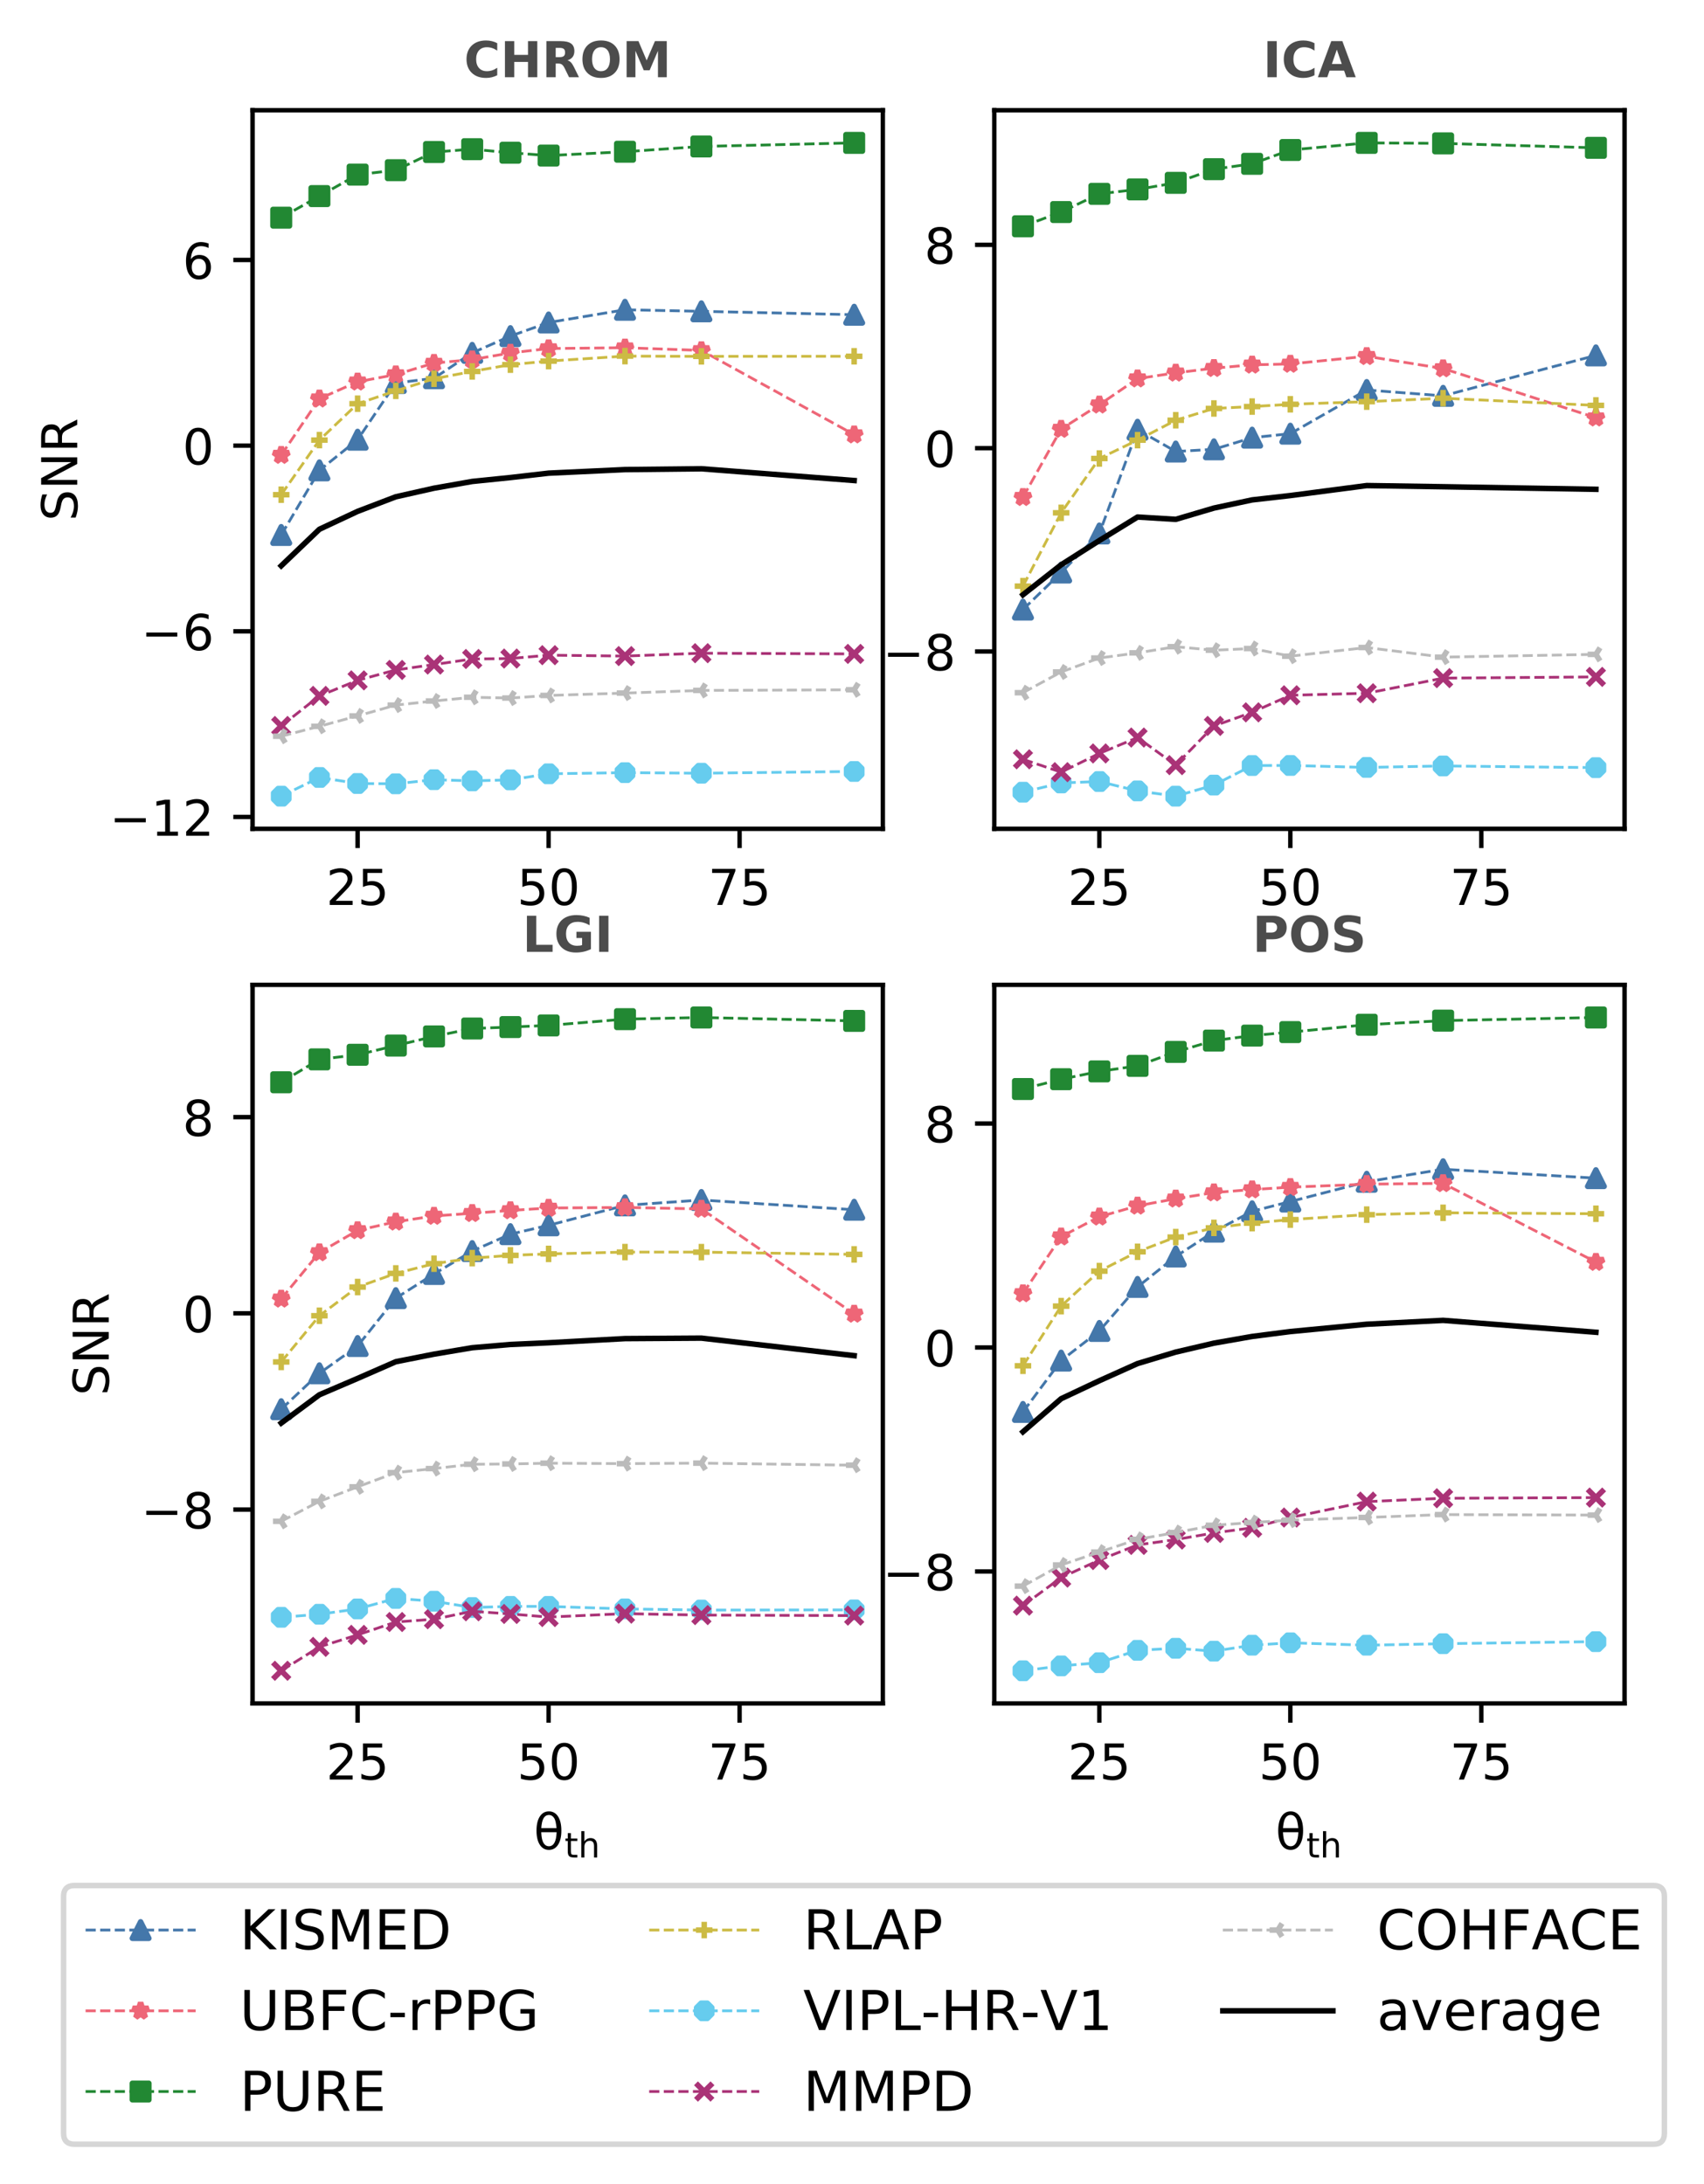<?xml version="1.0" encoding="utf-8" standalone="no"?>
<!DOCTYPE svg PUBLIC "-//W3C//DTD SVG 1.1//EN"
  "http://www.w3.org/Graphics/SVG/1.1/DTD/svg11.dtd">
<!-- Created with matplotlib (https://matplotlib.org/) -->
<svg height="397.023pt" version="1.1" viewBox="0 0 309.713 397.023" width="309.713pt" xmlns="http://www.w3.org/2000/svg" xmlns:xlink="http://www.w3.org/1999/xlink">
 <defs>
  <style type="text/css">
*{stroke-linecap:butt;stroke-linejoin:round;}
  </style>
 </defs>
 <g id="figure_1">
  <g id="patch_1">
   <path d="M 0 397.023 
L 309.713 397.023 
L 309.713 0 
L 0 0 
z
" style="fill:#ffffff;"/>
  </g>
  <g id="axes_1">
   <g id="patch_2">
    <path d="M 45.905 150.683 
L 160.46 150.683 
L 160.46 20.039 
L 45.905 20.039 
z
" style="fill:#ffffff;"/>
   </g>
   <g id="matplotlib.axis_1">
    <g id="xtick_1">
     <g id="line2d_1">
      <defs>
       <path d="M 0 0 
L 0 3.5 
" id="m9c05b66558" style="stroke:#000000;stroke-width:0.8;"/>
      </defs>
      <g>
       <use style="stroke:#000000;stroke-width:0.8;" x="64.997" xlink:href="#m9c05b66558" y="150.683"/>
      </g>
     </g>
     <g id="text_1">
      <!-- 25 -->
      <defs>
       <path d="M 19.188 8.297 
L 53.609 8.297 
L 53.609 0 
L 7.328 0 
L 7.328 8.297 
Q 12.938 14.109 22.625 23.891 
Q 32.328 33.688 34.812 36.531 
Q 39.547 41.844 41.422 45.531 
Q 43.312 49.219 43.312 52.781 
Q 43.312 58.594 39.234 62.25 
Q 35.156 65.922 28.609 65.922 
Q 23.969 65.922 18.812 64.312 
Q 13.672 62.703 7.812 59.422 
L 7.812 69.391 
Q 13.766 71.781 18.938 73 
Q 24.125 74.219 28.422 74.219 
Q 39.75 74.219 46.484 68.547 
Q 53.219 62.891 53.219 53.422 
Q 53.219 48.922 51.531 44.891 
Q 49.859 40.875 45.406 35.406 
Q 44.188 33.984 37.641 27.219 
Q 31.109 20.453 19.188 8.297 
z
" id="DejaVuSans-50"/>
       <path d="M 10.797 72.906 
L 49.516 72.906 
L 49.516 64.594 
L 19.828 64.594 
L 19.828 46.734 
Q 21.969 47.469 24.109 47.828 
Q 26.266 48.188 28.422 48.188 
Q 40.625 48.188 47.75 41.5 
Q 54.891 34.812 54.891 23.391 
Q 54.891 11.625 47.562 5.094 
Q 40.234 -1.422 26.906 -1.422 
Q 22.312 -1.422 17.547 -0.641 
Q 12.797 0.141 7.719 1.703 
L 7.719 11.625 
Q 12.109 9.234 16.797 8.062 
Q 21.484 6.891 26.703 6.891 
Q 35.156 6.891 40.078 11.328 
Q 45.016 15.766 45.016 23.391 
Q 45.016 31 40.078 35.438 
Q 35.156 39.891 26.703 39.891 
Q 22.75 39.891 18.812 39.016 
Q 14.891 38.141 10.797 36.281 
z
" id="DejaVuSans-53"/>
      </defs>
      <g transform="translate(59.271 164.521)scale(0.09 -0.09)">
       <use xlink:href="#DejaVuSans-50"/>
       <use x="63.623" xlink:href="#DejaVuSans-53"/>
      </g>
     </g>
    </g>
    <g id="xtick_2">
     <g id="line2d_2">
      <g>
       <use style="stroke:#000000;stroke-width:0.8;" x="99.711" xlink:href="#m9c05b66558" y="150.683"/>
      </g>
     </g>
     <g id="text_2">
      <!-- 50 -->
      <defs>
       <path d="M 31.781 66.406 
Q 24.172 66.406 20.328 58.906 
Q 16.5 51.422 16.5 36.375 
Q 16.5 21.391 20.328 13.891 
Q 24.172 6.391 31.781 6.391 
Q 39.453 6.391 43.281 13.891 
Q 47.125 21.391 47.125 36.375 
Q 47.125 51.422 43.281 58.906 
Q 39.453 66.406 31.781 66.406 
z
M 31.781 74.219 
Q 44.047 74.219 50.516 64.516 
Q 56.984 54.828 56.984 36.375 
Q 56.984 17.969 50.516 8.266 
Q 44.047 -1.422 31.781 -1.422 
Q 19.531 -1.422 13.062 8.266 
Q 6.594 17.969 6.594 36.375 
Q 6.594 54.828 13.062 64.516 
Q 19.531 74.219 31.781 74.219 
z
" id="DejaVuSans-48"/>
      </defs>
      <g transform="translate(93.984 164.521)scale(0.09 -0.09)">
       <use xlink:href="#DejaVuSans-53"/>
       <use x="63.623" xlink:href="#DejaVuSans-48"/>
      </g>
     </g>
    </g>
    <g id="xtick_3">
     <g id="line2d_3">
      <g>
       <use style="stroke:#000000;stroke-width:0.8;" x="134.424" xlink:href="#m9c05b66558" y="150.683"/>
      </g>
     </g>
     <g id="text_3">
      <!-- 75 -->
      <defs>
       <path d="M 8.203 72.906 
L 55.078 72.906 
L 55.078 68.703 
L 28.609 0 
L 18.312 0 
L 43.219 64.594 
L 8.203 64.594 
z
" id="DejaVuSans-55"/>
      </defs>
      <g transform="translate(128.698 164.521)scale(0.09 -0.09)">
       <use xlink:href="#DejaVuSans-55"/>
       <use x="63.623" xlink:href="#DejaVuSans-53"/>
      </g>
     </g>
    </g>
   </g>
   <g id="matplotlib.axis_2">
    <g id="ytick_1">
     <g id="line2d_4">
      <defs>
       <path d="M 0 0 
L -3.5 0 
" id="m2b3b685799" style="stroke:#000000;stroke-width:0.8;"/>
      </defs>
      <g>
       <use style="stroke:#000000;stroke-width:0.8;" x="45.905" xlink:href="#m2b3b685799" y="148.522"/>
      </g>
     </g>
     <g id="text_4">
      <!-- −12 -->
      <defs>
       <path d="M 10.594 35.5 
L 73.188 35.5 
L 73.188 27.203 
L 10.594 27.203 
z
" id="DejaVuSans-8722"/>
       <path d="M 12.406 8.297 
L 28.516 8.297 
L 28.516 63.922 
L 10.984 60.406 
L 10.984 69.391 
L 28.422 72.906 
L 38.281 72.906 
L 38.281 8.297 
L 54.391 8.297 
L 54.391 0 
L 12.406 0 
z
" id="DejaVuSans-49"/>
      </defs>
      <g transform="translate(19.91 151.941)scale(0.09 -0.09)">
       <use xlink:href="#DejaVuSans-8722"/>
       <use x="83.789" xlink:href="#DejaVuSans-49"/>
       <use x="147.412" xlink:href="#DejaVuSans-50"/>
      </g>
     </g>
    </g>
    <g id="ytick_2">
     <g id="line2d_5">
      <g>
       <use style="stroke:#000000;stroke-width:0.8;" x="45.905" xlink:href="#m2b3b685799" y="114.769"/>
      </g>
     </g>
     <g id="text_5">
      <!-- −6 -->
      <defs>
       <path d="M 33.016 40.375 
Q 26.375 40.375 22.484 35.828 
Q 18.609 31.297 18.609 23.391 
Q 18.609 15.531 22.484 10.953 
Q 26.375 6.391 33.016 6.391 
Q 39.656 6.391 43.531 10.953 
Q 47.406 15.531 47.406 23.391 
Q 47.406 31.297 43.531 35.828 
Q 39.656 40.375 33.016 40.375 
z
M 52.594 71.297 
L 52.594 62.312 
Q 48.875 64.062 45.094 64.984 
Q 41.312 65.922 37.594 65.922 
Q 27.828 65.922 22.672 59.328 
Q 17.531 52.734 16.797 39.406 
Q 19.672 43.656 24.016 45.922 
Q 28.375 48.188 33.594 48.188 
Q 44.578 48.188 50.953 41.516 
Q 57.328 34.859 57.328 23.391 
Q 57.328 12.156 50.688 5.359 
Q 44.047 -1.422 33.016 -1.422 
Q 20.359 -1.422 13.672 8.266 
Q 6.984 17.969 6.984 36.375 
Q 6.984 53.656 15.188 63.938 
Q 23.391 74.219 37.203 74.219 
Q 40.922 74.219 44.703 73.484 
Q 48.484 72.75 52.594 71.297 
z
" id="DejaVuSans-54"/>
      </defs>
      <g transform="translate(25.637 118.189)scale(0.09 -0.09)">
       <use xlink:href="#DejaVuSans-8722"/>
       <use x="83.789" xlink:href="#DejaVuSans-54"/>
      </g>
     </g>
    </g>
    <g id="ytick_3">
     <g id="line2d_6">
      <g>
       <use style="stroke:#000000;stroke-width:0.8;" x="45.905" xlink:href="#m2b3b685799" y="81.017"/>
      </g>
     </g>
     <g id="text_6">
      <!-- 0 -->
      <g transform="translate(33.178 84.436)scale(0.09 -0.09)">
       <use xlink:href="#DejaVuSans-48"/>
      </g>
     </g>
    </g>
    <g id="ytick_4">
     <g id="line2d_7">
      <g>
       <use style="stroke:#000000;stroke-width:0.8;" x="45.905" xlink:href="#m2b3b685799" y="47.264"/>
      </g>
     </g>
     <g id="text_7">
      <!-- 6 -->
      <g transform="translate(33.178 50.684)scale(0.09 -0.09)">
       <use xlink:href="#DejaVuSans-54"/>
      </g>
     </g>
    </g>
    <g id="text_8">
     <!-- SNR -->
     <defs>
      <path d="M 53.516 70.516 
L 53.516 60.891 
Q 47.906 63.578 42.922 64.891 
Q 37.938 66.219 33.297 66.219 
Q 25.25 66.219 20.875 63.094 
Q 16.5 59.969 16.5 54.203 
Q 16.5 49.359 19.406 46.891 
Q 22.312 44.438 30.422 42.922 
L 36.375 41.703 
Q 47.406 39.594 52.656 34.297 
Q 57.906 29 57.906 20.125 
Q 57.906 9.516 50.797 4.047 
Q 43.703 -1.422 29.984 -1.422 
Q 24.812 -1.422 18.969 -0.25 
Q 13.141 0.922 6.891 3.219 
L 6.891 13.375 
Q 12.891 10.016 18.656 8.297 
Q 24.422 6.594 29.984 6.594 
Q 38.422 6.594 43.016 9.906 
Q 47.609 13.234 47.609 19.391 
Q 47.609 24.75 44.312 27.781 
Q 41.016 30.812 33.5 32.328 
L 27.484 33.5 
Q 16.453 35.688 11.516 40.375 
Q 6.594 45.062 6.594 53.422 
Q 6.594 63.094 13.406 68.656 
Q 20.219 74.219 32.172 74.219 
Q 37.312 74.219 42.625 73.281 
Q 47.953 72.359 53.516 70.516 
z
" id="DejaVuSans-83"/>
      <path d="M 9.812 72.906 
L 23.094 72.906 
L 55.422 11.922 
L 55.422 72.906 
L 64.984 72.906 
L 64.984 0 
L 51.703 0 
L 19.391 60.984 
L 19.391 0 
L 9.812 0 
z
" id="DejaVuSans-78"/>
      <path d="M 44.391 34.188 
Q 47.562 33.109 50.562 29.594 
Q 53.562 26.078 56.594 19.922 
L 66.609 0 
L 56 0 
L 46.688 18.703 
Q 43.062 26.031 39.672 28.422 
Q 36.281 30.812 30.422 30.812 
L 19.672 30.812 
L 19.672 0 
L 9.812 0 
L 9.812 72.906 
L 32.078 72.906 
Q 44.578 72.906 50.734 67.672 
Q 56.891 62.453 56.891 51.906 
Q 56.891 45.016 53.688 40.469 
Q 50.484 35.938 44.391 34.188 
z
M 19.672 64.797 
L 19.672 38.922 
L 32.078 38.922 
Q 39.203 38.922 42.844 42.219 
Q 46.484 45.516 46.484 51.906 
Q 46.484 58.297 42.844 61.547 
Q 39.203 64.797 32.078 64.797 
z
" id="DejaVuSans-82"/>
     </defs>
     <g transform="translate(14.039 94.711)rotate(-90)scale(0.09 -0.09)">
      <use xlink:href="#DejaVuSans-83"/>
      <use x="63.477" xlink:href="#DejaVuSans-78"/>
      <use x="138.281" xlink:href="#DejaVuSans-82"/>
     </g>
    </g>
   </g>
   <g id="line2d_8">
    <path clip-path="url(#pf3eeec71e5)" d="M 51.112 97.258 
L 58.054 85.509 
L 64.997 79.936 
L 71.94 69.635 
L 78.882 68.764 
L 85.825 64.147 
L 92.768 61.105 
L 99.711 58.627 
L 113.596 56.315 
L 127.482 56.598 
L 155.252 57.214 
" style="fill:none;stroke:#4477aa;stroke-dasharray:1.85,0.8;stroke-dashoffset:0;stroke-width:0.5;"/>
    <defs>
     <path d="M 0 -1.5 
L -1.5 1.5 
L 1.5 1.5 
z
" id="md59d874eb5" style="stroke:#4477aa;stroke-linejoin:miter;"/>
    </defs>
    <g clip-path="url(#pf3eeec71e5)">
     <use style="fill:#4477aa;stroke:#4477aa;stroke-linejoin:miter;" x="51.112" xlink:href="#md59d874eb5" y="97.258"/>
     <use style="fill:#4477aa;stroke:#4477aa;stroke-linejoin:miter;" x="58.054" xlink:href="#md59d874eb5" y="85.509"/>
     <use style="fill:#4477aa;stroke:#4477aa;stroke-linejoin:miter;" x="64.997" xlink:href="#md59d874eb5" y="79.936"/>
     <use style="fill:#4477aa;stroke:#4477aa;stroke-linejoin:miter;" x="71.94" xlink:href="#md59d874eb5" y="69.635"/>
     <use style="fill:#4477aa;stroke:#4477aa;stroke-linejoin:miter;" x="78.882" xlink:href="#md59d874eb5" y="68.764"/>
     <use style="fill:#4477aa;stroke:#4477aa;stroke-linejoin:miter;" x="85.825" xlink:href="#md59d874eb5" y="64.147"/>
     <use style="fill:#4477aa;stroke:#4477aa;stroke-linejoin:miter;" x="92.768" xlink:href="#md59d874eb5" y="61.105"/>
     <use style="fill:#4477aa;stroke:#4477aa;stroke-linejoin:miter;" x="99.711" xlink:href="#md59d874eb5" y="58.627"/>
     <use style="fill:#4477aa;stroke:#4477aa;stroke-linejoin:miter;" x="113.596" xlink:href="#md59d874eb5" y="56.315"/>
     <use style="fill:#4477aa;stroke:#4477aa;stroke-linejoin:miter;" x="127.482" xlink:href="#md59d874eb5" y="56.598"/>
     <use style="fill:#4477aa;stroke:#4477aa;stroke-linejoin:miter;" x="155.252" xlink:href="#md59d874eb5" y="57.214"/>
    </g>
   </g>
   <g id="line2d_9">
    <path clip-path="url(#pf3eeec71e5)" d="M 51.112 82.739 
L 58.054 72.483 
L 64.997 69.407 
L 71.94 68.097 
L 78.882 66.008 
L 85.825 65.373 
L 92.768 64.164 
L 99.711 63.366 
L 113.596 63.215 
L 127.482 63.706 
L 155.252 79.017 
" style="fill:none;stroke:#ee6677;stroke-dasharray:1.85,0.8;stroke-dashoffset:0;stroke-width:0.5;"/>
    <defs>
     <path d="M 0 -1.5 
L -0.337 -0.464 
L -1.427 -0.464 
L -0.545 0.177 
L -0.882 1.214 
L -0 0.573 
L 0.882 1.214 
L 0.545 0.177 
L 1.427 -0.464 
L 0.337 -0.464 
z
" id="m9cbaaee1ee" style="stroke:#ee6677;stroke-linejoin:bevel;"/>
    </defs>
    <g clip-path="url(#pf3eeec71e5)">
     <use style="fill:#ee6677;stroke:#ee6677;stroke-linejoin:bevel;" x="51.112" xlink:href="#m9cbaaee1ee" y="82.739"/>
     <use style="fill:#ee6677;stroke:#ee6677;stroke-linejoin:bevel;" x="58.054" xlink:href="#m9cbaaee1ee" y="72.483"/>
     <use style="fill:#ee6677;stroke:#ee6677;stroke-linejoin:bevel;" x="64.997" xlink:href="#m9cbaaee1ee" y="69.407"/>
     <use style="fill:#ee6677;stroke:#ee6677;stroke-linejoin:bevel;" x="71.94" xlink:href="#m9cbaaee1ee" y="68.097"/>
     <use style="fill:#ee6677;stroke:#ee6677;stroke-linejoin:bevel;" x="78.882" xlink:href="#m9cbaaee1ee" y="66.008"/>
     <use style="fill:#ee6677;stroke:#ee6677;stroke-linejoin:bevel;" x="85.825" xlink:href="#m9cbaaee1ee" y="65.373"/>
     <use style="fill:#ee6677;stroke:#ee6677;stroke-linejoin:bevel;" x="92.768" xlink:href="#m9cbaaee1ee" y="64.164"/>
     <use style="fill:#ee6677;stroke:#ee6677;stroke-linejoin:bevel;" x="99.711" xlink:href="#m9cbaaee1ee" y="63.366"/>
     <use style="fill:#ee6677;stroke:#ee6677;stroke-linejoin:bevel;" x="113.596" xlink:href="#m9cbaaee1ee" y="63.215"/>
     <use style="fill:#ee6677;stroke:#ee6677;stroke-linejoin:bevel;" x="127.482" xlink:href="#m9cbaaee1ee" y="63.706"/>
     <use style="fill:#ee6677;stroke:#ee6677;stroke-linejoin:bevel;" x="155.252" xlink:href="#m9cbaaee1ee" y="79.017"/>
    </g>
   </g>
   <g id="line2d_10">
    <path clip-path="url(#pf3eeec71e5)" d="M 51.112 39.577 
L 58.054 35.651 
L 64.997 31.747 
L 71.94 30.941 
L 78.882 27.64 
L 85.825 27.12 
L 92.768 27.768 
L 99.711 28.286 
L 113.596 27.584 
L 127.482 26.627 
L 155.252 25.977 
" style="fill:none;stroke:#228833;stroke-dasharray:1.85,0.8;stroke-dashoffset:0;stroke-width:0.5;"/>
    <defs>
     <path d="M -1.5 1.5 
L 1.5 1.5 
L 1.5 -1.5 
L -1.5 -1.5 
z
" id="m205cb7c44b" style="stroke:#228833;stroke-linejoin:miter;"/>
    </defs>
    <g clip-path="url(#pf3eeec71e5)">
     <use style="fill:#228833;stroke:#228833;stroke-linejoin:miter;" x="51.112" xlink:href="#m205cb7c44b" y="39.577"/>
     <use style="fill:#228833;stroke:#228833;stroke-linejoin:miter;" x="58.054" xlink:href="#m205cb7c44b" y="35.651"/>
     <use style="fill:#228833;stroke:#228833;stroke-linejoin:miter;" x="64.997" xlink:href="#m205cb7c44b" y="31.747"/>
     <use style="fill:#228833;stroke:#228833;stroke-linejoin:miter;" x="71.94" xlink:href="#m205cb7c44b" y="30.941"/>
     <use style="fill:#228833;stroke:#228833;stroke-linejoin:miter;" x="78.882" xlink:href="#m205cb7c44b" y="27.64"/>
     <use style="fill:#228833;stroke:#228833;stroke-linejoin:miter;" x="85.825" xlink:href="#m205cb7c44b" y="27.12"/>
     <use style="fill:#228833;stroke:#228833;stroke-linejoin:miter;" x="92.768" xlink:href="#m205cb7c44b" y="27.768"/>
     <use style="fill:#228833;stroke:#228833;stroke-linejoin:miter;" x="99.711" xlink:href="#m205cb7c44b" y="28.286"/>
     <use style="fill:#228833;stroke:#228833;stroke-linejoin:miter;" x="113.596" xlink:href="#m205cb7c44b" y="27.584"/>
     <use style="fill:#228833;stroke:#228833;stroke-linejoin:miter;" x="127.482" xlink:href="#m205cb7c44b" y="26.627"/>
     <use style="fill:#228833;stroke:#228833;stroke-linejoin:miter;" x="155.252" xlink:href="#m205cb7c44b" y="25.977"/>
    </g>
   </g>
   <g id="line2d_11">
    <path clip-path="url(#pf3eeec71e5)" d="M 51.112 89.934 
L 58.054 80.01 
L 64.997 73.394 
L 71.94 71.059 
L 78.882 68.86 
L 85.825 67.528 
L 92.768 66.297 
L 99.711 65.648 
L 113.596 64.742 
L 127.482 64.786 
L 155.252 64.769 
" style="fill:none;stroke:#ccbb44;stroke-dasharray:1.85,0.8;stroke-dashoffset:0;stroke-width:0.5;"/>
    <defs>
     <path d="M -1.5 0 
L 1.5 0 
M 0 1.5 
L 0 -1.5 
" id="m8debbe36c1" style="stroke:#ccbb44;"/>
    </defs>
    <g clip-path="url(#pf3eeec71e5)">
     <use style="fill:#ccbb44;stroke:#ccbb44;" x="51.112" xlink:href="#m8debbe36c1" y="89.934"/>
     <use style="fill:#ccbb44;stroke:#ccbb44;" x="58.054" xlink:href="#m8debbe36c1" y="80.01"/>
     <use style="fill:#ccbb44;stroke:#ccbb44;" x="64.997" xlink:href="#m8debbe36c1" y="73.394"/>
     <use style="fill:#ccbb44;stroke:#ccbb44;" x="71.94" xlink:href="#m8debbe36c1" y="71.059"/>
     <use style="fill:#ccbb44;stroke:#ccbb44;" x="78.882" xlink:href="#m8debbe36c1" y="68.86"/>
     <use style="fill:#ccbb44;stroke:#ccbb44;" x="85.825" xlink:href="#m8debbe36c1" y="67.528"/>
     <use style="fill:#ccbb44;stroke:#ccbb44;" x="92.768" xlink:href="#m8debbe36c1" y="66.297"/>
     <use style="fill:#ccbb44;stroke:#ccbb44;" x="99.711" xlink:href="#m8debbe36c1" y="65.648"/>
     <use style="fill:#ccbb44;stroke:#ccbb44;" x="113.596" xlink:href="#m8debbe36c1" y="64.742"/>
     <use style="fill:#ccbb44;stroke:#ccbb44;" x="127.482" xlink:href="#m8debbe36c1" y="64.786"/>
     <use style="fill:#ccbb44;stroke:#ccbb44;" x="155.252" xlink:href="#m8debbe36c1" y="64.769"/>
    </g>
   </g>
   <g id="line2d_12">
    <path clip-path="url(#pf3eeec71e5)" d="M 51.112 144.744 
L 58.054 141.345 
L 64.997 142.439 
L 71.94 142.5 
L 78.882 141.75 
L 85.825 141.962 
L 92.768 141.776 
L 99.711 140.677 
L 113.596 140.47 
L 127.482 140.572 
L 155.252 140.255 
" style="fill:none;stroke:#66ccee;stroke-dasharray:1.85,0.8;stroke-dashoffset:0;stroke-width:0.5;"/>
    <defs>
     <path d="M -0.574 -1.386 
L -1.386 -0.574 
L -1.386 0.574 
L -0.574 1.386 
L 0.574 1.386 
L 1.386 0.574 
L 1.386 -0.574 
L 0.574 -1.386 
z
" id="md553067d21" style="stroke:#66ccee;stroke-linejoin:miter;"/>
    </defs>
    <g clip-path="url(#pf3eeec71e5)">
     <use style="fill:#66ccee;stroke:#66ccee;stroke-linejoin:miter;" x="51.112" xlink:href="#md553067d21" y="144.744"/>
     <use style="fill:#66ccee;stroke:#66ccee;stroke-linejoin:miter;" x="58.054" xlink:href="#md553067d21" y="141.345"/>
     <use style="fill:#66ccee;stroke:#66ccee;stroke-linejoin:miter;" x="64.997" xlink:href="#md553067d21" y="142.439"/>
     <use style="fill:#66ccee;stroke:#66ccee;stroke-linejoin:miter;" x="71.94" xlink:href="#md553067d21" y="142.5"/>
     <use style="fill:#66ccee;stroke:#66ccee;stroke-linejoin:miter;" x="78.882" xlink:href="#md553067d21" y="141.75"/>
     <use style="fill:#66ccee;stroke:#66ccee;stroke-linejoin:miter;" x="85.825" xlink:href="#md553067d21" y="141.962"/>
     <use style="fill:#66ccee;stroke:#66ccee;stroke-linejoin:miter;" x="92.768" xlink:href="#md553067d21" y="141.776"/>
     <use style="fill:#66ccee;stroke:#66ccee;stroke-linejoin:miter;" x="99.711" xlink:href="#md553067d21" y="140.677"/>
     <use style="fill:#66ccee;stroke:#66ccee;stroke-linejoin:miter;" x="113.596" xlink:href="#md553067d21" y="140.47"/>
     <use style="fill:#66ccee;stroke:#66ccee;stroke-linejoin:miter;" x="127.482" xlink:href="#md553067d21" y="140.572"/>
     <use style="fill:#66ccee;stroke:#66ccee;stroke-linejoin:miter;" x="155.252" xlink:href="#md553067d21" y="140.255"/>
    </g>
   </g>
   <g id="line2d_13">
    <path clip-path="url(#pf3eeec71e5)" d="M 51.112 131.985 
L 58.054 126.51 
L 64.997 123.693 
L 71.94 121.792 
L 78.882 120.816 
L 85.825 119.805 
L 92.768 119.723 
L 99.711 119.11 
L 113.596 119.273 
L 127.482 118.753 
L 155.252 118.881 
" style="fill:none;stroke:#aa3377;stroke-dasharray:1.85,0.8;stroke-dashoffset:0;stroke-width:0.5;"/>
    <defs>
     <path d="M -1.5 1.5 
L 1.5 -1.5 
M -1.5 -1.5 
L 1.5 1.5 
" id="m8d2af121bf" style="stroke:#aa3377;"/>
    </defs>
    <g clip-path="url(#pf3eeec71e5)">
     <use style="fill:#aa3377;stroke:#aa3377;" x="51.112" xlink:href="#m8d2af121bf" y="131.985"/>
     <use style="fill:#aa3377;stroke:#aa3377;" x="58.054" xlink:href="#m8d2af121bf" y="126.51"/>
     <use style="fill:#aa3377;stroke:#aa3377;" x="64.997" xlink:href="#m8d2af121bf" y="123.693"/>
     <use style="fill:#aa3377;stroke:#aa3377;" x="71.94" xlink:href="#m8d2af121bf" y="121.792"/>
     <use style="fill:#aa3377;stroke:#aa3377;" x="78.882" xlink:href="#m8d2af121bf" y="120.816"/>
     <use style="fill:#aa3377;stroke:#aa3377;" x="85.825" xlink:href="#m8d2af121bf" y="119.805"/>
     <use style="fill:#aa3377;stroke:#aa3377;" x="92.768" xlink:href="#m8d2af121bf" y="119.723"/>
     <use style="fill:#aa3377;stroke:#aa3377;" x="99.711" xlink:href="#m8d2af121bf" y="119.11"/>
     <use style="fill:#aa3377;stroke:#aa3377;" x="113.596" xlink:href="#m8d2af121bf" y="119.273"/>
     <use style="fill:#aa3377;stroke:#aa3377;" x="127.482" xlink:href="#m8d2af121bf" y="118.753"/>
     <use style="fill:#aa3377;stroke:#aa3377;" x="155.252" xlink:href="#m8d2af121bf" y="118.881"/>
    </g>
   </g>
   <g id="line2d_14">
    <path clip-path="url(#pf3eeec71e5)" d="M 51.112 133.849 
L 58.054 132.038 
L 64.997 130.156 
L 71.94 128.189 
L 78.882 127.444 
L 85.825 126.765 
L 92.768 126.907 
L 99.711 126.435 
L 113.596 126.005 
L 127.482 125.519 
L 155.252 125.403 
" style="fill:none;stroke:#bbbbbb;stroke-dasharray:1.85,0.8;stroke-dashoffset:0;stroke-width:0.5;"/>
    <defs>
     <path d="M 0 0 
L -1.5 -0 
M 0 0 
L 0.75 1.2 
M 0 0 
L 0.75 -1.2 
" id="mfdd3c214fa" style="stroke:#bbbbbb;"/>
    </defs>
    <g clip-path="url(#pf3eeec71e5)">
     <use style="fill:#bbbbbb;stroke:#bbbbbb;" x="51.112" xlink:href="#mfdd3c214fa" y="133.849"/>
     <use style="fill:#bbbbbb;stroke:#bbbbbb;" x="58.054" xlink:href="#mfdd3c214fa" y="132.038"/>
     <use style="fill:#bbbbbb;stroke:#bbbbbb;" x="64.997" xlink:href="#mfdd3c214fa" y="130.156"/>
     <use style="fill:#bbbbbb;stroke:#bbbbbb;" x="71.94" xlink:href="#mfdd3c214fa" y="128.189"/>
     <use style="fill:#bbbbbb;stroke:#bbbbbb;" x="78.882" xlink:href="#mfdd3c214fa" y="127.444"/>
     <use style="fill:#bbbbbb;stroke:#bbbbbb;" x="85.825" xlink:href="#mfdd3c214fa" y="126.765"/>
     <use style="fill:#bbbbbb;stroke:#bbbbbb;" x="92.768" xlink:href="#mfdd3c214fa" y="126.907"/>
     <use style="fill:#bbbbbb;stroke:#bbbbbb;" x="99.711" xlink:href="#mfdd3c214fa" y="126.435"/>
     <use style="fill:#bbbbbb;stroke:#bbbbbb;" x="113.596" xlink:href="#mfdd3c214fa" y="126.005"/>
     <use style="fill:#bbbbbb;stroke:#bbbbbb;" x="127.482" xlink:href="#mfdd3c214fa" y="125.519"/>
     <use style="fill:#bbbbbb;stroke:#bbbbbb;" x="155.252" xlink:href="#mfdd3c214fa" y="125.403"/>
    </g>
   </g>
   <g id="line2d_15">
    <path clip-path="url(#pf3eeec71e5)" d="M 51.112 102.869 
L 58.054 96.221 
L 64.997 92.967 
L 71.94 90.316 
L 78.882 88.755 
L 85.825 87.529 
L 92.768 86.82 
L 99.711 86.021 
L 113.596 85.372 
L 127.482 85.223 
L 155.252 87.36 
" style="fill:none;stroke:#000000;stroke-linecap:square;"/>
   </g>
   <g id="patch_3">
    <path d="M 45.905 150.683 
L 45.905 20.039 
" style="fill:none;stroke:#000000;stroke-linecap:square;stroke-linejoin:miter;stroke-width:0.8;"/>
   </g>
   <g id="patch_4">
    <path d="M 160.46 150.683 
L 160.46 20.039 
" style="fill:none;stroke:#000000;stroke-linecap:square;stroke-linejoin:miter;stroke-width:0.8;"/>
   </g>
   <g id="patch_5">
    <path d="M 45.905 150.683 
L 160.46 150.683 
" style="fill:none;stroke:#000000;stroke-linecap:square;stroke-linejoin:miter;stroke-width:0.8;"/>
   </g>
   <g id="patch_6">
    <path d="M 45.905 20.039 
L 160.46 20.039 
" style="fill:none;stroke:#000000;stroke-linecap:square;stroke-linejoin:miter;stroke-width:0.8;"/>
   </g>
   <g id="text_9">
    <!-- CHROM -->
    <defs>
     <path d="M 67 4 
Q 61.812 1.312 56.203 -0.047 
Q 50.594 -1.422 44.484 -1.422 
Q 26.266 -1.422 15.625 8.766 
Q 4.984 18.953 4.984 36.375 
Q 4.984 53.859 15.625 64.031 
Q 26.266 74.219 44.484 74.219 
Q 50.594 74.219 56.203 72.844 
Q 61.812 71.484 67 68.797 
L 67 53.719 
Q 61.766 57.281 56.688 58.938 
Q 51.609 60.594 46 60.594 
Q 35.938 60.594 30.172 54.141 
Q 24.422 47.703 24.422 36.375 
Q 24.422 25.094 30.172 18.641 
Q 35.938 12.203 46 12.203 
Q 51.609 12.203 56.688 13.859 
Q 61.766 15.531 67 19.094 
z
" id="DejaVuSans-Bold-67"/>
     <path d="M 9.188 72.906 
L 27.984 72.906 
L 27.984 45.125 
L 55.719 45.125 
L 55.719 72.906 
L 74.516 72.906 
L 74.516 0 
L 55.719 0 
L 55.719 30.906 
L 27.984 30.906 
L 27.984 0 
L 9.188 0 
z
" id="DejaVuSans-Bold-72"/>
     <path d="M 35.891 40.578 
Q 41.797 40.578 44.359 42.766 
Q 46.922 44.969 46.922 50 
Q 46.922 54.984 44.359 57.125 
Q 41.797 59.281 35.891 59.281 
L 27.984 59.281 
L 27.984 40.578 
z
M 27.984 27.594 
L 27.984 0 
L 9.188 0 
L 9.188 72.906 
L 37.891 72.906 
Q 52.297 72.906 59 68.062 
Q 65.719 63.234 65.719 52.781 
Q 65.719 45.562 62.219 40.922 
Q 58.734 36.281 51.703 34.078 
Q 55.562 33.203 58.609 30.094 
Q 61.672 27 64.797 20.703 
L 75 0 
L 54.984 0 
L 46.094 18.109 
Q 43.406 23.578 40.641 25.578 
Q 37.891 27.594 33.297 27.594 
z
" id="DejaVuSans-Bold-82"/>
     <path d="M 42.484 60.594 
Q 33.891 60.594 29.156 54.25 
Q 24.422 47.906 24.422 36.375 
Q 24.422 24.906 29.156 18.547 
Q 33.891 12.203 42.484 12.203 
Q 51.125 12.203 55.859 18.547 
Q 60.594 24.906 60.594 36.375 
Q 60.594 47.906 55.859 54.25 
Q 51.125 60.594 42.484 60.594 
z
M 42.484 74.219 
Q 60.062 74.219 70.016 64.156 
Q 79.984 54.109 79.984 36.375 
Q 79.984 18.703 70.016 8.641 
Q 60.062 -1.422 42.484 -1.422 
Q 24.953 -1.422 14.969 8.641 
Q 4.984 18.703 4.984 36.375 
Q 4.984 54.109 14.969 64.156 
Q 24.953 74.219 42.484 74.219 
z
" id="DejaVuSans-Bold-79"/>
     <path d="M 9.188 72.906 
L 33.109 72.906 
L 49.703 33.891 
L 66.406 72.906 
L 90.281 72.906 
L 90.281 0 
L 72.516 0 
L 72.516 53.328 
L 55.719 14.016 
L 43.797 14.016 
L 27 53.328 
L 27 0 
L 9.188 0 
z
" id="DejaVuSans-Bold-77"/>
    </defs>
    <g style="fill:#4c4c4c;" transform="translate(84.345 14.039)scale(0.09 -0.09)">
     <use xlink:href="#DejaVuSans-Bold-67"/>
     <use x="73.389" xlink:href="#DejaVuSans-Bold-72"/>
     <use x="157.08" xlink:href="#DejaVuSans-Bold-82"/>
     <use x="234.082" xlink:href="#DejaVuSans-Bold-79"/>
     <use x="319.092" xlink:href="#DejaVuSans-Bold-77"/>
    </g>
   </g>
  </g>
  <g id="axes_2">
   <g id="patch_7">
    <path d="M 180.72 150.683 
L 295.275 150.683 
L 295.275 20.039 
L 180.72 20.039 
z
" style="fill:#ffffff;"/>
   </g>
   <g id="matplotlib.axis_3">
    <g id="xtick_4">
     <g id="line2d_16">
      <g>
       <use style="stroke:#000000;stroke-width:0.8;" x="199.812" xlink:href="#m9c05b66558" y="150.683"/>
      </g>
     </g>
     <g id="text_10">
      <!-- 25 -->
      <g transform="translate(194.086 164.521)scale(0.09 -0.09)">
       <use xlink:href="#DejaVuSans-50"/>
       <use x="63.623" xlink:href="#DejaVuSans-53"/>
      </g>
     </g>
    </g>
    <g id="xtick_5">
     <g id="line2d_17">
      <g>
       <use style="stroke:#000000;stroke-width:0.8;" x="234.526" xlink:href="#m9c05b66558" y="150.683"/>
      </g>
     </g>
     <g id="text_11">
      <!-- 50 -->
      <g transform="translate(228.799 164.521)scale(0.09 -0.09)">
       <use xlink:href="#DejaVuSans-53"/>
       <use x="63.623" xlink:href="#DejaVuSans-48"/>
      </g>
     </g>
    </g>
    <g id="xtick_6">
     <g id="line2d_18">
      <g>
       <use style="stroke:#000000;stroke-width:0.8;" x="269.239" xlink:href="#m9c05b66558" y="150.683"/>
      </g>
     </g>
     <g id="text_12">
      <!-- 75 -->
      <g transform="translate(263.513 164.521)scale(0.09 -0.09)">
       <use xlink:href="#DejaVuSans-55"/>
       <use x="63.623" xlink:href="#DejaVuSans-53"/>
      </g>
     </g>
    </g>
   </g>
   <g id="matplotlib.axis_4">
    <g id="ytick_5">
     <g id="line2d_19">
      <g>
       <use style="stroke:#000000;stroke-width:0.8;" x="180.72" xlink:href="#m2b3b685799" y="118.44"/>
      </g>
     </g>
     <g id="text_13">
      <!-- −8 -->
      <defs>
       <path d="M 31.781 34.625 
Q 24.75 34.625 20.719 30.859 
Q 16.703 27.094 16.703 20.516 
Q 16.703 13.922 20.719 10.156 
Q 24.75 6.391 31.781 6.391 
Q 38.812 6.391 42.859 10.172 
Q 46.922 13.969 46.922 20.516 
Q 46.922 27.094 42.891 30.859 
Q 38.875 34.625 31.781 34.625 
z
M 21.922 38.812 
Q 15.578 40.375 12.031 44.719 
Q 8.5 49.078 8.5 55.328 
Q 8.5 64.062 14.719 69.141 
Q 20.953 74.219 31.781 74.219 
Q 42.672 74.219 48.875 69.141 
Q 55.078 64.062 55.078 55.328 
Q 55.078 49.078 51.531 44.719 
Q 48 40.375 41.703 38.812 
Q 48.828 37.156 52.797 32.312 
Q 56.781 27.484 56.781 20.516 
Q 56.781 9.906 50.312 4.234 
Q 43.844 -1.422 31.781 -1.422 
Q 19.734 -1.422 13.25 4.234 
Q 6.781 9.906 6.781 20.516 
Q 6.781 27.484 10.781 32.312 
Q 14.797 37.156 21.922 38.812 
z
M 18.312 54.391 
Q 18.312 48.734 21.844 45.562 
Q 25.391 42.391 31.781 42.391 
Q 38.141 42.391 41.719 45.562 
Q 45.312 48.734 45.312 54.391 
Q 45.312 60.062 41.719 63.234 
Q 38.141 66.406 31.781 66.406 
Q 25.391 66.406 21.844 63.234 
Q 18.312 60.062 18.312 54.391 
z
" id="DejaVuSans-56"/>
      </defs>
      <g transform="translate(160.452 121.859)scale(0.09 -0.09)">
       <use xlink:href="#DejaVuSans-8722"/>
       <use x="83.789" xlink:href="#DejaVuSans-56"/>
      </g>
     </g>
    </g>
    <g id="ytick_6">
     <g id="line2d_20">
      <g>
       <use style="stroke:#000000;stroke-width:0.8;" x="180.72" xlink:href="#m2b3b685799" y="81.475"/>
      </g>
     </g>
     <g id="text_14">
      <!-- 0 -->
      <g transform="translate(167.993 84.894)scale(0.09 -0.09)">
       <use xlink:href="#DejaVuSans-48"/>
      </g>
     </g>
    </g>
    <g id="ytick_7">
     <g id="line2d_21">
      <g>
       <use style="stroke:#000000;stroke-width:0.8;" x="180.72" xlink:href="#m2b3b685799" y="44.509"/>
      </g>
     </g>
     <g id="text_15">
      <!-- 8 -->
      <g transform="translate(167.993 47.929)scale(0.09 -0.09)">
       <use xlink:href="#DejaVuSans-56"/>
      </g>
     </g>
    </g>
   </g>
   <g id="line2d_22">
    <path clip-path="url(#p6ec7aa9f1b)" d="M 185.927 110.819 
L 192.869 104.09 
L 199.812 96.987 
L 206.755 78.12 
L 213.697 82.083 
L 220.64 81.688 
L 227.583 79.566 
L 234.526 78.843 
L 248.411 70.902 
L 262.297 71.96 
L 290.067 64.606 
" style="fill:none;stroke:#4477aa;stroke-dasharray:1.85,0.8;stroke-dashoffset:0;stroke-width:0.5;"/>
    <g clip-path="url(#p6ec7aa9f1b)">
     <use style="fill:#4477aa;stroke:#4477aa;stroke-linejoin:miter;" x="185.927" xlink:href="#md59d874eb5" y="110.819"/>
     <use style="fill:#4477aa;stroke:#4477aa;stroke-linejoin:miter;" x="192.869" xlink:href="#md59d874eb5" y="104.09"/>
     <use style="fill:#4477aa;stroke:#4477aa;stroke-linejoin:miter;" x="199.812" xlink:href="#md59d874eb5" y="96.987"/>
     <use style="fill:#4477aa;stroke:#4477aa;stroke-linejoin:miter;" x="206.755" xlink:href="#md59d874eb5" y="78.12"/>
     <use style="fill:#4477aa;stroke:#4477aa;stroke-linejoin:miter;" x="213.697" xlink:href="#md59d874eb5" y="82.083"/>
     <use style="fill:#4477aa;stroke:#4477aa;stroke-linejoin:miter;" x="220.64" xlink:href="#md59d874eb5" y="81.688"/>
     <use style="fill:#4477aa;stroke:#4477aa;stroke-linejoin:miter;" x="227.583" xlink:href="#md59d874eb5" y="79.566"/>
     <use style="fill:#4477aa;stroke:#4477aa;stroke-linejoin:miter;" x="234.526" xlink:href="#md59d874eb5" y="78.843"/>
     <use style="fill:#4477aa;stroke:#4477aa;stroke-linejoin:miter;" x="248.411" xlink:href="#md59d874eb5" y="70.902"/>
     <use style="fill:#4477aa;stroke:#4477aa;stroke-linejoin:miter;" x="262.297" xlink:href="#md59d874eb5" y="71.96"/>
     <use style="fill:#4477aa;stroke:#4477aa;stroke-linejoin:miter;" x="290.067" xlink:href="#md59d874eb5" y="64.606"/>
    </g>
   </g>
   <g id="line2d_23">
    <path clip-path="url(#p6ec7aa9f1b)" d="M 185.927 90.396 
L 192.869 78.004 
L 199.812 73.579 
L 206.755 68.837 
L 213.697 67.781 
L 220.64 66.941 
L 227.583 66.324 
L 234.526 66.169 
L 248.411 64.77 
L 262.297 66.997 
L 290.067 75.938 
" style="fill:none;stroke:#ee6677;stroke-dasharray:1.85,0.8;stroke-dashoffset:0;stroke-width:0.5;"/>
    <g clip-path="url(#p6ec7aa9f1b)">
     <use style="fill:#ee6677;stroke:#ee6677;stroke-linejoin:bevel;" x="185.927" xlink:href="#m9cbaaee1ee" y="90.396"/>
     <use style="fill:#ee6677;stroke:#ee6677;stroke-linejoin:bevel;" x="192.869" xlink:href="#m9cbaaee1ee" y="78.004"/>
     <use style="fill:#ee6677;stroke:#ee6677;stroke-linejoin:bevel;" x="199.812" xlink:href="#m9cbaaee1ee" y="73.579"/>
     <use style="fill:#ee6677;stroke:#ee6677;stroke-linejoin:bevel;" x="206.755" xlink:href="#m9cbaaee1ee" y="68.837"/>
     <use style="fill:#ee6677;stroke:#ee6677;stroke-linejoin:bevel;" x="213.697" xlink:href="#m9cbaaee1ee" y="67.781"/>
     <use style="fill:#ee6677;stroke:#ee6677;stroke-linejoin:bevel;" x="220.64" xlink:href="#m9cbaaee1ee" y="66.941"/>
     <use style="fill:#ee6677;stroke:#ee6677;stroke-linejoin:bevel;" x="227.583" xlink:href="#m9cbaaee1ee" y="66.324"/>
     <use style="fill:#ee6677;stroke:#ee6677;stroke-linejoin:bevel;" x="234.526" xlink:href="#m9cbaaee1ee" y="66.169"/>
     <use style="fill:#ee6677;stroke:#ee6677;stroke-linejoin:bevel;" x="248.411" xlink:href="#m9cbaaee1ee" y="64.77"/>
     <use style="fill:#ee6677;stroke:#ee6677;stroke-linejoin:bevel;" x="262.297" xlink:href="#m9cbaaee1ee" y="66.997"/>
     <use style="fill:#ee6677;stroke:#ee6677;stroke-linejoin:bevel;" x="290.067" xlink:href="#m9cbaaee1ee" y="75.938"/>
    </g>
   </g>
   <g id="line2d_24">
    <path clip-path="url(#p6ec7aa9f1b)" d="M 185.927 41.141 
L 192.869 38.551 
L 199.812 35.243 
L 206.755 34.43 
L 213.697 33.245 
L 220.64 30.755 
L 227.583 29.783 
L 234.526 27.273 
L 248.411 25.977 
L 262.297 26.07 
L 290.067 26.874 
" style="fill:none;stroke:#228833;stroke-dasharray:1.85,0.8;stroke-dashoffset:0;stroke-width:0.5;"/>
    <g clip-path="url(#p6ec7aa9f1b)">
     <use style="fill:#228833;stroke:#228833;stroke-linejoin:miter;" x="185.927" xlink:href="#m205cb7c44b" y="41.141"/>
     <use style="fill:#228833;stroke:#228833;stroke-linejoin:miter;" x="192.869" xlink:href="#m205cb7c44b" y="38.551"/>
     <use style="fill:#228833;stroke:#228833;stroke-linejoin:miter;" x="199.812" xlink:href="#m205cb7c44b" y="35.243"/>
     <use style="fill:#228833;stroke:#228833;stroke-linejoin:miter;" x="206.755" xlink:href="#m205cb7c44b" y="34.43"/>
     <use style="fill:#228833;stroke:#228833;stroke-linejoin:miter;" x="213.697" xlink:href="#m205cb7c44b" y="33.245"/>
     <use style="fill:#228833;stroke:#228833;stroke-linejoin:miter;" x="220.64" xlink:href="#m205cb7c44b" y="30.755"/>
     <use style="fill:#228833;stroke:#228833;stroke-linejoin:miter;" x="227.583" xlink:href="#m205cb7c44b" y="29.783"/>
     <use style="fill:#228833;stroke:#228833;stroke-linejoin:miter;" x="234.526" xlink:href="#m205cb7c44b" y="27.273"/>
     <use style="fill:#228833;stroke:#228833;stroke-linejoin:miter;" x="248.411" xlink:href="#m205cb7c44b" y="25.977"/>
     <use style="fill:#228833;stroke:#228833;stroke-linejoin:miter;" x="262.297" xlink:href="#m205cb7c44b" y="26.07"/>
     <use style="fill:#228833;stroke:#228833;stroke-linejoin:miter;" x="290.067" xlink:href="#m205cb7c44b" y="26.874"/>
    </g>
   </g>
   <g id="line2d_25">
    <path clip-path="url(#p6ec7aa9f1b)" d="M 185.927 106.561 
L 192.869 93.229 
L 199.812 83.355 
L 206.755 80.016 
L 213.697 76.403 
L 220.64 74.261 
L 227.583 73.911 
L 234.526 73.501 
L 248.411 73.024 
L 262.297 72.396 
L 290.067 73.7 
" style="fill:none;stroke:#ccbb44;stroke-dasharray:1.85,0.8;stroke-dashoffset:0;stroke-width:0.5;"/>
    <g clip-path="url(#p6ec7aa9f1b)">
     <use style="fill:#ccbb44;stroke:#ccbb44;" x="185.927" xlink:href="#m8debbe36c1" y="106.561"/>
     <use style="fill:#ccbb44;stroke:#ccbb44;" x="192.869" xlink:href="#m8debbe36c1" y="93.229"/>
     <use style="fill:#ccbb44;stroke:#ccbb44;" x="199.812" xlink:href="#m8debbe36c1" y="83.355"/>
     <use style="fill:#ccbb44;stroke:#ccbb44;" x="206.755" xlink:href="#m8debbe36c1" y="80.016"/>
     <use style="fill:#ccbb44;stroke:#ccbb44;" x="213.697" xlink:href="#m8debbe36c1" y="76.403"/>
     <use style="fill:#ccbb44;stroke:#ccbb44;" x="220.64" xlink:href="#m8debbe36c1" y="74.261"/>
     <use style="fill:#ccbb44;stroke:#ccbb44;" x="227.583" xlink:href="#m8debbe36c1" y="73.911"/>
     <use style="fill:#ccbb44;stroke:#ccbb44;" x="234.526" xlink:href="#m8debbe36c1" y="73.501"/>
     <use style="fill:#ccbb44;stroke:#ccbb44;" x="248.411" xlink:href="#m8debbe36c1" y="73.024"/>
     <use style="fill:#ccbb44;stroke:#ccbb44;" x="262.297" xlink:href="#m8debbe36c1" y="72.396"/>
     <use style="fill:#ccbb44;stroke:#ccbb44;" x="290.067" xlink:href="#m8debbe36c1" y="73.7"/>
    </g>
   </g>
   <g id="line2d_26">
    <path clip-path="url(#p6ec7aa9f1b)" d="M 185.927 144.021 
L 192.869 142.339 
L 199.812 142.083 
L 206.755 143.787 
L 213.697 144.744 
L 220.64 142.73 
L 227.583 139.175 
L 234.526 139.165 
L 248.411 139.518 
L 262.297 139.251 
L 290.067 139.557 
" style="fill:none;stroke:#66ccee;stroke-dasharray:1.85,0.8;stroke-dashoffset:0;stroke-width:0.5;"/>
    <g clip-path="url(#p6ec7aa9f1b)">
     <use style="fill:#66ccee;stroke:#66ccee;stroke-linejoin:miter;" x="185.927" xlink:href="#md553067d21" y="144.021"/>
     <use style="fill:#66ccee;stroke:#66ccee;stroke-linejoin:miter;" x="192.869" xlink:href="#md553067d21" y="142.339"/>
     <use style="fill:#66ccee;stroke:#66ccee;stroke-linejoin:miter;" x="199.812" xlink:href="#md553067d21" y="142.083"/>
     <use style="fill:#66ccee;stroke:#66ccee;stroke-linejoin:miter;" x="206.755" xlink:href="#md553067d21" y="143.787"/>
     <use style="fill:#66ccee;stroke:#66ccee;stroke-linejoin:miter;" x="213.697" xlink:href="#md553067d21" y="144.744"/>
     <use style="fill:#66ccee;stroke:#66ccee;stroke-linejoin:miter;" x="220.64" xlink:href="#md553067d21" y="142.73"/>
     <use style="fill:#66ccee;stroke:#66ccee;stroke-linejoin:miter;" x="227.583" xlink:href="#md553067d21" y="139.175"/>
     <use style="fill:#66ccee;stroke:#66ccee;stroke-linejoin:miter;" x="234.526" xlink:href="#md553067d21" y="139.165"/>
     <use style="fill:#66ccee;stroke:#66ccee;stroke-linejoin:miter;" x="248.411" xlink:href="#md553067d21" y="139.518"/>
     <use style="fill:#66ccee;stroke:#66ccee;stroke-linejoin:miter;" x="262.297" xlink:href="#md553067d21" y="139.251"/>
     <use style="fill:#66ccee;stroke:#66ccee;stroke-linejoin:miter;" x="290.067" xlink:href="#md553067d21" y="139.557"/>
    </g>
   </g>
   <g id="line2d_27">
    <path clip-path="url(#p6ec7aa9f1b)" d="M 185.927 138.043 
L 192.869 140.378 
L 199.812 136.978 
L 206.755 134.085 
L 213.697 139.104 
L 220.64 131.975 
L 227.583 129.507 
L 234.526 126.401 
L 248.411 126.034 
L 262.297 123.283 
L 290.067 123.061 
" style="fill:none;stroke:#aa3377;stroke-dasharray:1.85,0.8;stroke-dashoffset:0;stroke-width:0.5;"/>
    <g clip-path="url(#p6ec7aa9f1b)">
     <use style="fill:#aa3377;stroke:#aa3377;" x="185.927" xlink:href="#m8d2af121bf" y="138.043"/>
     <use style="fill:#aa3377;stroke:#aa3377;" x="192.869" xlink:href="#m8d2af121bf" y="140.378"/>
     <use style="fill:#aa3377;stroke:#aa3377;" x="199.812" xlink:href="#m8d2af121bf" y="136.978"/>
     <use style="fill:#aa3377;stroke:#aa3377;" x="206.755" xlink:href="#m8d2af121bf" y="134.085"/>
     <use style="fill:#aa3377;stroke:#aa3377;" x="213.697" xlink:href="#m8d2af121bf" y="139.104"/>
     <use style="fill:#aa3377;stroke:#aa3377;" x="220.64" xlink:href="#m8d2af121bf" y="131.975"/>
     <use style="fill:#aa3377;stroke:#aa3377;" x="227.583" xlink:href="#m8d2af121bf" y="129.507"/>
     <use style="fill:#aa3377;stroke:#aa3377;" x="234.526" xlink:href="#m8d2af121bf" y="126.401"/>
     <use style="fill:#aa3377;stroke:#aa3377;" x="248.411" xlink:href="#m8d2af121bf" y="126.034"/>
     <use style="fill:#aa3377;stroke:#aa3377;" x="262.297" xlink:href="#m8d2af121bf" y="123.283"/>
     <use style="fill:#aa3377;stroke:#aa3377;" x="290.067" xlink:href="#m8d2af121bf" y="123.061"/>
    </g>
   </g>
   <g id="line2d_28">
    <path clip-path="url(#p6ec7aa9f1b)" d="M 185.927 125.935 
L 192.869 122.167 
L 199.812 119.631 
L 206.755 118.698 
L 213.697 117.57 
L 220.64 118.209 
L 227.583 117.901 
L 234.526 119.296 
L 248.411 117.719 
L 262.297 119.468 
L 290.067 118.964 
" style="fill:none;stroke:#bbbbbb;stroke-dasharray:1.85,0.8;stroke-dashoffset:0;stroke-width:0.5;"/>
    <g clip-path="url(#p6ec7aa9f1b)">
     <use style="fill:#bbbbbb;stroke:#bbbbbb;" x="185.927" xlink:href="#mfdd3c214fa" y="125.935"/>
     <use style="fill:#bbbbbb;stroke:#bbbbbb;" x="192.869" xlink:href="#mfdd3c214fa" y="122.167"/>
     <use style="fill:#bbbbbb;stroke:#bbbbbb;" x="199.812" xlink:href="#mfdd3c214fa" y="119.631"/>
     <use style="fill:#bbbbbb;stroke:#bbbbbb;" x="206.755" xlink:href="#mfdd3c214fa" y="118.698"/>
     <use style="fill:#bbbbbb;stroke:#bbbbbb;" x="213.697" xlink:href="#mfdd3c214fa" y="117.57"/>
     <use style="fill:#bbbbbb;stroke:#bbbbbb;" x="220.64" xlink:href="#mfdd3c214fa" y="118.209"/>
     <use style="fill:#bbbbbb;stroke:#bbbbbb;" x="227.583" xlink:href="#mfdd3c214fa" y="117.901"/>
     <use style="fill:#bbbbbb;stroke:#bbbbbb;" x="234.526" xlink:href="#mfdd3c214fa" y="119.296"/>
     <use style="fill:#bbbbbb;stroke:#bbbbbb;" x="248.411" xlink:href="#mfdd3c214fa" y="117.719"/>
     <use style="fill:#bbbbbb;stroke:#bbbbbb;" x="262.297" xlink:href="#mfdd3c214fa" y="119.468"/>
     <use style="fill:#bbbbbb;stroke:#bbbbbb;" x="290.067" xlink:href="#mfdd3c214fa" y="118.964"/>
    </g>
   </g>
   <g id="line2d_29">
    <path clip-path="url(#p6ec7aa9f1b)" d="M 185.927 108.131 
L 192.869 102.68 
L 199.812 98.265 
L 206.755 93.996 
L 213.697 94.419 
L 220.64 92.366 
L 227.583 90.881 
L 234.526 90.093 
L 248.411 88.278 
L 262.297 88.489 
L 290.067 88.957 
" style="fill:none;stroke:#000000;stroke-linecap:square;"/>
   </g>
   <g id="patch_8">
    <path d="M 180.72 150.683 
L 180.72 20.039 
" style="fill:none;stroke:#000000;stroke-linecap:square;stroke-linejoin:miter;stroke-width:0.8;"/>
   </g>
   <g id="patch_9">
    <path d="M 295.275 150.683 
L 295.275 20.039 
" style="fill:none;stroke:#000000;stroke-linecap:square;stroke-linejoin:miter;stroke-width:0.8;"/>
   </g>
   <g id="patch_10">
    <path d="M 180.72 150.683 
L 295.275 150.683 
" style="fill:none;stroke:#000000;stroke-linecap:square;stroke-linejoin:miter;stroke-width:0.8;"/>
   </g>
   <g id="patch_11">
    <path d="M 180.72 20.039 
L 295.275 20.039 
" style="fill:none;stroke:#000000;stroke-linecap:square;stroke-linejoin:miter;stroke-width:0.8;"/>
   </g>
   <g id="text_16">
    <!-- ICA -->
    <defs>
     <path d="M 9.188 72.906 
L 27.984 72.906 
L 27.984 0 
L 9.188 0 
z
" id="DejaVuSans-Bold-73"/>
     <path d="M 53.422 13.281 
L 24.031 13.281 
L 19.391 0 
L 0.484 0 
L 27.484 72.906 
L 49.906 72.906 
L 76.906 0 
L 58.016 0 
z
M 28.719 26.812 
L 48.688 26.812 
L 38.719 55.812 
z
" id="DejaVuSans-Bold-65"/>
    </defs>
    <g style="fill:#4c4c4c;" transform="translate(229.538 14.039)scale(0.09 -0.09)">
     <use xlink:href="#DejaVuSans-Bold-73"/>
     <use x="37.207" xlink:href="#DejaVuSans-Bold-67"/>
     <use x="110.596" xlink:href="#DejaVuSans-Bold-65"/>
    </g>
   </g>
  </g>
  <g id="axes_3">
   <g id="patch_12">
    <path d="M 45.905 309.687 
L 160.46 309.687 
L 160.46 179.043 
L 45.905 179.043 
z
" style="fill:#ffffff;"/>
   </g>
   <g id="matplotlib.axis_5">
    <g id="xtick_7">
     <g id="line2d_30">
      <g>
       <use style="stroke:#000000;stroke-width:0.8;" x="64.997" xlink:href="#m9c05b66558" y="309.687"/>
      </g>
     </g>
     <g id="text_17">
      <!-- 25 -->
      <g transform="translate(59.271 323.525)scale(0.09 -0.09)">
       <use xlink:href="#DejaVuSans-50"/>
       <use x="63.623" xlink:href="#DejaVuSans-53"/>
      </g>
     </g>
    </g>
    <g id="xtick_8">
     <g id="line2d_31">
      <g>
       <use style="stroke:#000000;stroke-width:0.8;" x="99.711" xlink:href="#m9c05b66558" y="309.687"/>
      </g>
     </g>
     <g id="text_18">
      <!-- 50 -->
      <g transform="translate(93.984 323.525)scale(0.09 -0.09)">
       <use xlink:href="#DejaVuSans-53"/>
       <use x="63.623" xlink:href="#DejaVuSans-48"/>
      </g>
     </g>
    </g>
    <g id="xtick_9">
     <g id="line2d_32">
      <g>
       <use style="stroke:#000000;stroke-width:0.8;" x="134.424" xlink:href="#m9c05b66558" y="309.687"/>
      </g>
     </g>
     <g id="text_19">
      <!-- 75 -->
      <g transform="translate(128.698 323.525)scale(0.09 -0.09)">
       <use xlink:href="#DejaVuSans-55"/>
       <use x="63.623" xlink:href="#DejaVuSans-53"/>
      </g>
     </g>
    </g>
    <g id="text_20">
     <!-- $θ_{th}$ -->
     <defs>
      <path d="M 46.141 34.672 
L 15.047 34.672 
Q 15.766 20.062 19.141 13.875 
Q 23.344 6.25 30.609 6.25 
Q 37.938 6.25 42 13.922 
Q 45.562 20.656 46.141 34.672 
z
M 46 42.969 
Q 44.625 56.844 42 61.719 
Q 37.797 69.438 30.609 69.438 
Q 23.141 69.438 19.188 61.812 
Q 16.062 55.672 15.141 42.969 
z
M 30.609 76.766 
Q 42.328 76.766 49.031 66.406 
Q 55.719 56.109 55.719 37.844 
Q 55.719 19.625 49.031 9.281 
Q 42.328 -1.125 30.609 -1.125 
Q 18.844 -1.125 12.203 9.281 
Q 5.516 19.625 5.516 37.844 
Q 5.516 56.109 12.203 66.406 
Q 18.844 76.766 30.609 76.766 
z
" id="DejaVuSans-952"/>
      <path d="M 18.312 70.219 
L 18.312 54.688 
L 36.812 54.688 
L 36.812 47.703 
L 18.312 47.703 
L 18.312 18.016 
Q 18.312 11.328 20.141 9.422 
Q 21.969 7.516 27.594 7.516 
L 36.812 7.516 
L 36.812 0 
L 27.594 0 
Q 17.188 0 13.234 3.875 
Q 9.281 7.766 9.281 18.016 
L 9.281 47.703 
L 2.688 47.703 
L 2.688 54.688 
L 9.281 54.688 
L 9.281 70.219 
z
" id="DejaVuSans-116"/>
      <path d="M 54.891 33.016 
L 54.891 0 
L 45.906 0 
L 45.906 32.719 
Q 45.906 40.484 42.875 44.328 
Q 39.844 48.188 33.797 48.188 
Q 26.516 48.188 22.312 43.547 
Q 18.109 38.922 18.109 30.906 
L 18.109 0 
L 9.078 0 
L 9.078 75.984 
L 18.109 75.984 
L 18.109 46.188 
Q 21.344 51.125 25.703 53.562 
Q 30.078 56 35.797 56 
Q 45.219 56 50.047 50.172 
Q 54.891 44.344 54.891 33.016 
z
" id="DejaVuSans-104"/>
     </defs>
     <g transform="translate(97.017 336.236)scale(0.09 -0.09)">
      <use transform="translate(0 0.234)" xlink:href="#DejaVuSans-952"/>
      <use transform="translate(62.139 -16.172)scale(0.7)" xlink:href="#DejaVuSans-116"/>
      <use transform="translate(89.585 -16.172)scale(0.7)" xlink:href="#DejaVuSans-104"/>
     </g>
    </g>
   </g>
   <g id="matplotlib.axis_6">
    <g id="ytick_8">
     <g id="line2d_33">
      <g>
       <use style="stroke:#000000;stroke-width:0.8;" x="45.905" xlink:href="#m2b3b685799" y="274.443"/>
      </g>
     </g>
     <g id="text_21">
      <!-- −8 -->
      <g transform="translate(25.637 277.862)scale(0.09 -0.09)">
       <use xlink:href="#DejaVuSans-8722"/>
       <use x="83.789" xlink:href="#DejaVuSans-56"/>
      </g>
     </g>
    </g>
    <g id="ytick_9">
     <g id="line2d_34">
      <g>
       <use style="stroke:#000000;stroke-width:0.8;" x="45.905" xlink:href="#m2b3b685799" y="238.767"/>
      </g>
     </g>
     <g id="text_22">
      <!-- 0 -->
      <g transform="translate(33.178 242.186)scale(0.09 -0.09)">
       <use xlink:href="#DejaVuSans-48"/>
      </g>
     </g>
    </g>
    <g id="ytick_10">
     <g id="line2d_35">
      <g>
       <use style="stroke:#000000;stroke-width:0.8;" x="45.905" xlink:href="#m2b3b685799" y="203.091"/>
      </g>
     </g>
     <g id="text_23">
      <!-- 8 -->
      <g transform="translate(33.178 206.51)scale(0.09 -0.09)">
       <use xlink:href="#DejaVuSans-56"/>
      </g>
     </g>
    </g>
    <g id="text_24">
     <!-- SNR -->
     <g transform="translate(19.765 253.715)rotate(-90)scale(0.09 -0.09)">
      <use xlink:href="#DejaVuSans-83"/>
      <use x="63.477" xlink:href="#DejaVuSans-78"/>
      <use x="138.281" xlink:href="#DejaVuSans-82"/>
     </g>
    </g>
   </g>
   <g id="line2d_36">
    <path clip-path="url(#pd0ce6f0ff7)" d="M 51.112 256.195 
L 58.054 249.667 
L 64.997 244.708 
L 71.94 236.002 
L 78.882 231.609 
L 85.825 227.444 
L 92.768 224.369 
L 99.711 222.763 
L 113.596 219.139 
L 127.482 218.16 
L 155.252 219.931 
" style="fill:none;stroke:#4477aa;stroke-dasharray:1.85,0.8;stroke-dashoffset:0;stroke-width:0.5;"/>
    <g clip-path="url(#pd0ce6f0ff7)">
     <use style="fill:#4477aa;stroke:#4477aa;stroke-linejoin:miter;" x="51.112" xlink:href="#md59d874eb5" y="256.195"/>
     <use style="fill:#4477aa;stroke:#4477aa;stroke-linejoin:miter;" x="58.054" xlink:href="#md59d874eb5" y="249.667"/>
     <use style="fill:#4477aa;stroke:#4477aa;stroke-linejoin:miter;" x="64.997" xlink:href="#md59d874eb5" y="244.708"/>
     <use style="fill:#4477aa;stroke:#4477aa;stroke-linejoin:miter;" x="71.94" xlink:href="#md59d874eb5" y="236.002"/>
     <use style="fill:#4477aa;stroke:#4477aa;stroke-linejoin:miter;" x="78.882" xlink:href="#md59d874eb5" y="231.609"/>
     <use style="fill:#4477aa;stroke:#4477aa;stroke-linejoin:miter;" x="85.825" xlink:href="#md59d874eb5" y="227.444"/>
     <use style="fill:#4477aa;stroke:#4477aa;stroke-linejoin:miter;" x="92.768" xlink:href="#md59d874eb5" y="224.369"/>
     <use style="fill:#4477aa;stroke:#4477aa;stroke-linejoin:miter;" x="99.711" xlink:href="#md59d874eb5" y="222.763"/>
     <use style="fill:#4477aa;stroke:#4477aa;stroke-linejoin:miter;" x="113.596" xlink:href="#md59d874eb5" y="219.139"/>
     <use style="fill:#4477aa;stroke:#4477aa;stroke-linejoin:miter;" x="127.482" xlink:href="#md59d874eb5" y="218.16"/>
     <use style="fill:#4477aa;stroke:#4477aa;stroke-linejoin:miter;" x="155.252" xlink:href="#md59d874eb5" y="219.931"/>
    </g>
   </g>
   <g id="line2d_37">
    <path clip-path="url(#pd0ce6f0ff7)" d="M 51.112 236.127 
L 58.054 227.703 
L 64.997 223.69 
L 71.94 222.119 
L 78.882 221.072 
L 85.825 220.57 
L 92.768 220.068 
L 99.711 219.613 
L 113.596 219.513 
L 127.482 219.786 
L 155.252 238.868 
" style="fill:none;stroke:#ee6677;stroke-dasharray:1.85,0.8;stroke-dashoffset:0;stroke-width:0.5;"/>
    <g clip-path="url(#pd0ce6f0ff7)">
     <use style="fill:#ee6677;stroke:#ee6677;stroke-linejoin:bevel;" x="51.112" xlink:href="#m9cbaaee1ee" y="236.127"/>
     <use style="fill:#ee6677;stroke:#ee6677;stroke-linejoin:bevel;" x="58.054" xlink:href="#m9cbaaee1ee" y="227.703"/>
     <use style="fill:#ee6677;stroke:#ee6677;stroke-linejoin:bevel;" x="64.997" xlink:href="#m9cbaaee1ee" y="223.69"/>
     <use style="fill:#ee6677;stroke:#ee6677;stroke-linejoin:bevel;" x="71.94" xlink:href="#m9cbaaee1ee" y="222.119"/>
     <use style="fill:#ee6677;stroke:#ee6677;stroke-linejoin:bevel;" x="78.882" xlink:href="#m9cbaaee1ee" y="221.072"/>
     <use style="fill:#ee6677;stroke:#ee6677;stroke-linejoin:bevel;" x="85.825" xlink:href="#m9cbaaee1ee" y="220.57"/>
     <use style="fill:#ee6677;stroke:#ee6677;stroke-linejoin:bevel;" x="92.768" xlink:href="#m9cbaaee1ee" y="220.068"/>
     <use style="fill:#ee6677;stroke:#ee6677;stroke-linejoin:bevel;" x="99.711" xlink:href="#m9cbaaee1ee" y="219.613"/>
     <use style="fill:#ee6677;stroke:#ee6677;stroke-linejoin:bevel;" x="113.596" xlink:href="#m9cbaaee1ee" y="219.513"/>
     <use style="fill:#ee6677;stroke:#ee6677;stroke-linejoin:bevel;" x="127.482" xlink:href="#m9cbaaee1ee" y="219.786"/>
     <use style="fill:#ee6677;stroke:#ee6677;stroke-linejoin:bevel;" x="155.252" xlink:href="#m9cbaaee1ee" y="238.868"/>
    </g>
   </g>
   <g id="line2d_38">
    <path clip-path="url(#pd0ce6f0ff7)" d="M 51.112 196.758 
L 58.054 192.593 
L 64.997 191.758 
L 71.94 190.085 
L 78.882 188.424 
L 85.825 186.982 
L 92.768 186.72 
L 99.711 186.424 
L 113.596 185.281 
L 127.482 184.981 
L 155.252 185.597 
" style="fill:none;stroke:#228833;stroke-dasharray:1.85,0.8;stroke-dashoffset:0;stroke-width:0.5;"/>
    <g clip-path="url(#pd0ce6f0ff7)">
     <use style="fill:#228833;stroke:#228833;stroke-linejoin:miter;" x="51.112" xlink:href="#m205cb7c44b" y="196.758"/>
     <use style="fill:#228833;stroke:#228833;stroke-linejoin:miter;" x="58.054" xlink:href="#m205cb7c44b" y="192.593"/>
     <use style="fill:#228833;stroke:#228833;stroke-linejoin:miter;" x="64.997" xlink:href="#m205cb7c44b" y="191.758"/>
     <use style="fill:#228833;stroke:#228833;stroke-linejoin:miter;" x="71.94" xlink:href="#m205cb7c44b" y="190.085"/>
     <use style="fill:#228833;stroke:#228833;stroke-linejoin:miter;" x="78.882" xlink:href="#m205cb7c44b" y="188.424"/>
     <use style="fill:#228833;stroke:#228833;stroke-linejoin:miter;" x="85.825" xlink:href="#m205cb7c44b" y="186.982"/>
     <use style="fill:#228833;stroke:#228833;stroke-linejoin:miter;" x="92.768" xlink:href="#m205cb7c44b" y="186.72"/>
     <use style="fill:#228833;stroke:#228833;stroke-linejoin:miter;" x="99.711" xlink:href="#m205cb7c44b" y="186.424"/>
     <use style="fill:#228833;stroke:#228833;stroke-linejoin:miter;" x="113.596" xlink:href="#m205cb7c44b" y="185.281"/>
     <use style="fill:#228833;stroke:#228833;stroke-linejoin:miter;" x="127.482" xlink:href="#m205cb7c44b" y="184.981"/>
     <use style="fill:#228833;stroke:#228833;stroke-linejoin:miter;" x="155.252" xlink:href="#m205cb7c44b" y="185.597"/>
    </g>
   </g>
   <g id="line2d_39">
    <path clip-path="url(#pd0ce6f0ff7)" d="M 51.112 247.601 
L 58.054 239.2 
L 64.997 233.98 
L 71.94 231.505 
L 78.882 229.735 
L 85.825 228.733 
L 92.768 228.224 
L 99.711 227.962 
L 113.596 227.633 
L 127.482 227.637 
L 155.252 228.048 
" style="fill:none;stroke:#ccbb44;stroke-dasharray:1.85,0.8;stroke-dashoffset:0;stroke-width:0.5;"/>
    <g clip-path="url(#pd0ce6f0ff7)">
     <use style="fill:#ccbb44;stroke:#ccbb44;" x="51.112" xlink:href="#m8debbe36c1" y="247.601"/>
     <use style="fill:#ccbb44;stroke:#ccbb44;" x="58.054" xlink:href="#m8debbe36c1" y="239.2"/>
     <use style="fill:#ccbb44;stroke:#ccbb44;" x="64.997" xlink:href="#m8debbe36c1" y="233.98"/>
     <use style="fill:#ccbb44;stroke:#ccbb44;" x="71.94" xlink:href="#m8debbe36c1" y="231.505"/>
     <use style="fill:#ccbb44;stroke:#ccbb44;" x="78.882" xlink:href="#m8debbe36c1" y="229.735"/>
     <use style="fill:#ccbb44;stroke:#ccbb44;" x="85.825" xlink:href="#m8debbe36c1" y="228.733"/>
     <use style="fill:#ccbb44;stroke:#ccbb44;" x="92.768" xlink:href="#m8debbe36c1" y="228.224"/>
     <use style="fill:#ccbb44;stroke:#ccbb44;" x="99.711" xlink:href="#m8debbe36c1" y="227.962"/>
     <use style="fill:#ccbb44;stroke:#ccbb44;" x="113.596" xlink:href="#m8debbe36c1" y="227.633"/>
     <use style="fill:#ccbb44;stroke:#ccbb44;" x="127.482" xlink:href="#m8debbe36c1" y="227.637"/>
     <use style="fill:#ccbb44;stroke:#ccbb44;" x="155.252" xlink:href="#m8debbe36c1" y="228.048"/>
    </g>
   </g>
   <g id="line2d_40">
    <path clip-path="url(#pd0ce6f0ff7)" d="M 51.112 294.028 
L 58.054 293.47 
L 64.997 292.505 
L 71.94 290.591 
L 78.882 291.101 
L 85.825 292.25 
L 92.768 292.039 
L 99.711 292.044 
L 113.596 292.5 
L 127.482 292.706 
L 155.252 292.675 
" style="fill:none;stroke:#66ccee;stroke-dasharray:1.85,0.8;stroke-dashoffset:0;stroke-width:0.5;"/>
    <g clip-path="url(#pd0ce6f0ff7)">
     <use style="fill:#66ccee;stroke:#66ccee;stroke-linejoin:miter;" x="51.112" xlink:href="#md553067d21" y="294.028"/>
     <use style="fill:#66ccee;stroke:#66ccee;stroke-linejoin:miter;" x="58.054" xlink:href="#md553067d21" y="293.47"/>
     <use style="fill:#66ccee;stroke:#66ccee;stroke-linejoin:miter;" x="64.997" xlink:href="#md553067d21" y="292.505"/>
     <use style="fill:#66ccee;stroke:#66ccee;stroke-linejoin:miter;" x="71.94" xlink:href="#md553067d21" y="290.591"/>
     <use style="fill:#66ccee;stroke:#66ccee;stroke-linejoin:miter;" x="78.882" xlink:href="#md553067d21" y="291.101"/>
     <use style="fill:#66ccee;stroke:#66ccee;stroke-linejoin:miter;" x="85.825" xlink:href="#md553067d21" y="292.25"/>
     <use style="fill:#66ccee;stroke:#66ccee;stroke-linejoin:miter;" x="92.768" xlink:href="#md553067d21" y="292.039"/>
     <use style="fill:#66ccee;stroke:#66ccee;stroke-linejoin:miter;" x="99.711" xlink:href="#md553067d21" y="292.044"/>
     <use style="fill:#66ccee;stroke:#66ccee;stroke-linejoin:miter;" x="113.596" xlink:href="#md553067d21" y="292.5"/>
     <use style="fill:#66ccee;stroke:#66ccee;stroke-linejoin:miter;" x="127.482" xlink:href="#md553067d21" y="292.706"/>
     <use style="fill:#66ccee;stroke:#66ccee;stroke-linejoin:miter;" x="155.252" xlink:href="#md553067d21" y="292.675"/>
    </g>
   </g>
   <g id="line2d_41">
    <path clip-path="url(#pd0ce6f0ff7)" d="M 51.112 303.748 
L 58.054 299.405 
L 64.997 297.219 
L 71.94 294.881 
L 78.882 294.376 
L 85.825 292.931 
L 92.768 293.419 
L 99.711 293.981 
L 113.596 293.359 
L 127.482 293.625 
L 155.252 293.719 
" style="fill:none;stroke:#aa3377;stroke-dasharray:1.85,0.8;stroke-dashoffset:0;stroke-width:0.5;"/>
    <g clip-path="url(#pd0ce6f0ff7)">
     <use style="fill:#aa3377;stroke:#aa3377;" x="51.112" xlink:href="#m8d2af121bf" y="303.748"/>
     <use style="fill:#aa3377;stroke:#aa3377;" x="58.054" xlink:href="#m8d2af121bf" y="299.405"/>
     <use style="fill:#aa3377;stroke:#aa3377;" x="64.997" xlink:href="#m8d2af121bf" y="297.219"/>
     <use style="fill:#aa3377;stroke:#aa3377;" x="71.94" xlink:href="#m8d2af121bf" y="294.881"/>
     <use style="fill:#aa3377;stroke:#aa3377;" x="78.882" xlink:href="#m8d2af121bf" y="294.376"/>
     <use style="fill:#aa3377;stroke:#aa3377;" x="85.825" xlink:href="#m8d2af121bf" y="292.931"/>
     <use style="fill:#aa3377;stroke:#aa3377;" x="92.768" xlink:href="#m8d2af121bf" y="293.419"/>
     <use style="fill:#aa3377;stroke:#aa3377;" x="99.711" xlink:href="#m8d2af121bf" y="293.981"/>
     <use style="fill:#aa3377;stroke:#aa3377;" x="113.596" xlink:href="#m8d2af121bf" y="293.359"/>
     <use style="fill:#aa3377;stroke:#aa3377;" x="127.482" xlink:href="#m8d2af121bf" y="293.625"/>
     <use style="fill:#aa3377;stroke:#aa3377;" x="155.252" xlink:href="#m8d2af121bf" y="293.719"/>
    </g>
   </g>
   <g id="line2d_42">
    <path clip-path="url(#pd0ce6f0ff7)" d="M 51.112 276.576 
L 58.054 272.949 
L 64.997 270.307 
L 71.94 267.726 
L 78.882 266.991 
L 85.825 266.203 
L 92.768 266.149 
L 99.711 266.013 
L 113.596 266.09 
L 127.482 266.003 
L 155.252 266.374 
" style="fill:none;stroke:#bbbbbb;stroke-dasharray:1.85,0.8;stroke-dashoffset:0;stroke-width:0.5;"/>
    <g clip-path="url(#pd0ce6f0ff7)">
     <use style="fill:#bbbbbb;stroke:#bbbbbb;" x="51.112" xlink:href="#mfdd3c214fa" y="276.576"/>
     <use style="fill:#bbbbbb;stroke:#bbbbbb;" x="58.054" xlink:href="#mfdd3c214fa" y="272.949"/>
     <use style="fill:#bbbbbb;stroke:#bbbbbb;" x="64.997" xlink:href="#mfdd3c214fa" y="270.307"/>
     <use style="fill:#bbbbbb;stroke:#bbbbbb;" x="71.94" xlink:href="#mfdd3c214fa" y="267.726"/>
     <use style="fill:#bbbbbb;stroke:#bbbbbb;" x="78.882" xlink:href="#mfdd3c214fa" y="266.991"/>
     <use style="fill:#bbbbbb;stroke:#bbbbbb;" x="85.825" xlink:href="#mfdd3c214fa" y="266.203"/>
     <use style="fill:#bbbbbb;stroke:#bbbbbb;" x="92.768" xlink:href="#mfdd3c214fa" y="266.149"/>
     <use style="fill:#bbbbbb;stroke:#bbbbbb;" x="99.711" xlink:href="#mfdd3c214fa" y="266.013"/>
     <use style="fill:#bbbbbb;stroke:#bbbbbb;" x="113.596" xlink:href="#mfdd3c214fa" y="266.09"/>
     <use style="fill:#bbbbbb;stroke:#bbbbbb;" x="127.482" xlink:href="#mfdd3c214fa" y="266.003"/>
     <use style="fill:#bbbbbb;stroke:#bbbbbb;" x="155.252" xlink:href="#mfdd3c214fa" y="266.374"/>
    </g>
   </g>
   <g id="line2d_43">
    <path clip-path="url(#pd0ce6f0ff7)" d="M 51.112 258.719 
L 58.054 253.569 
L 64.997 250.595 
L 71.94 247.558 
L 78.882 246.187 
L 85.825 245.016 
L 92.768 244.427 
L 99.711 244.114 
L 113.596 243.359 
L 127.482 243.271 
L 155.252 246.459 
" style="fill:none;stroke:#000000;stroke-linecap:square;"/>
   </g>
   <g id="patch_13">
    <path d="M 45.905 309.687 
L 45.905 179.043 
" style="fill:none;stroke:#000000;stroke-linecap:square;stroke-linejoin:miter;stroke-width:0.8;"/>
   </g>
   <g id="patch_14">
    <path d="M 160.46 309.687 
L 160.46 179.043 
" style="fill:none;stroke:#000000;stroke-linecap:square;stroke-linejoin:miter;stroke-width:0.8;"/>
   </g>
   <g id="patch_15">
    <path d="M 45.905 309.687 
L 160.46 309.687 
" style="fill:none;stroke:#000000;stroke-linecap:square;stroke-linejoin:miter;stroke-width:0.8;"/>
   </g>
   <g id="patch_16">
    <path d="M 45.905 179.043 
L 160.46 179.043 
" style="fill:none;stroke:#000000;stroke-linecap:square;stroke-linejoin:miter;stroke-width:0.8;"/>
   </g>
   <g id="text_25">
    <!-- LGI -->
    <defs>
     <path d="M 9.188 72.906 
L 27.984 72.906 
L 27.984 14.203 
L 60.984 14.203 
L 60.984 0 
L 9.188 0 
z
" id="DejaVuSans-Bold-76"/>
     <path d="M 74.703 5.422 
Q 67.672 2 60.109 0.281 
Q 52.547 -1.422 44.484 -1.422 
Q 26.266 -1.422 15.625 8.766 
Q 4.984 18.953 4.984 36.375 
Q 4.984 54 15.812 64.109 
Q 26.656 74.219 45.516 74.219 
Q 52.781 74.219 59.438 72.844 
Q 66.109 71.484 72.016 68.797 
L 72.016 53.719 
Q 65.922 57.172 59.891 58.875 
Q 53.859 60.594 47.797 60.594 
Q 36.578 60.594 30.5 54.312 
Q 24.422 48.047 24.422 36.375 
Q 24.422 24.812 30.281 18.5 
Q 36.141 12.203 46.922 12.203 
Q 49.859 12.203 52.375 12.562 
Q 54.891 12.938 56.891 13.719 
L 56.891 27.875 
L 45.406 27.875 
L 45.406 40.484 
L 74.703 40.484 
z
" id="DejaVuSans-Bold-71"/>
    </defs>
    <g style="fill:#4c4c4c;" transform="translate(94.947 173.043)scale(0.09 -0.09)">
     <use xlink:href="#DejaVuSans-Bold-76"/>
     <use x="63.721" xlink:href="#DejaVuSans-Bold-71"/>
     <use x="145.801" xlink:href="#DejaVuSans-Bold-73"/>
    </g>
   </g>
  </g>
  <g id="axes_4">
   <g id="patch_17">
    <path d="M 180.72 309.687 
L 295.275 309.687 
L 295.275 179.043 
L 180.72 179.043 
z
" style="fill:#ffffff;"/>
   </g>
   <g id="matplotlib.axis_7">
    <g id="xtick_10">
     <g id="line2d_44">
      <g>
       <use style="stroke:#000000;stroke-width:0.8;" x="199.812" xlink:href="#m9c05b66558" y="309.687"/>
      </g>
     </g>
     <g id="text_26">
      <!-- 25 -->
      <g transform="translate(194.086 323.525)scale(0.09 -0.09)">
       <use xlink:href="#DejaVuSans-50"/>
       <use x="63.623" xlink:href="#DejaVuSans-53"/>
      </g>
     </g>
    </g>
    <g id="xtick_11">
     <g id="line2d_45">
      <g>
       <use style="stroke:#000000;stroke-width:0.8;" x="234.526" xlink:href="#m9c05b66558" y="309.687"/>
      </g>
     </g>
     <g id="text_27">
      <!-- 50 -->
      <g transform="translate(228.799 323.525)scale(0.09 -0.09)">
       <use xlink:href="#DejaVuSans-53"/>
       <use x="63.623" xlink:href="#DejaVuSans-48"/>
      </g>
     </g>
    </g>
    <g id="xtick_12">
     <g id="line2d_46">
      <g>
       <use style="stroke:#000000;stroke-width:0.8;" x="269.239" xlink:href="#m9c05b66558" y="309.687"/>
      </g>
     </g>
     <g id="text_28">
      <!-- 75 -->
      <g transform="translate(263.513 323.525)scale(0.09 -0.09)">
       <use xlink:href="#DejaVuSans-55"/>
       <use x="63.623" xlink:href="#DejaVuSans-53"/>
      </g>
     </g>
    </g>
    <g id="text_29">
     <!-- $θ_{th}$ -->
     <g transform="translate(231.832 336.236)scale(0.09 -0.09)">
      <use transform="translate(0 0.234)" xlink:href="#DejaVuSans-952"/>
      <use transform="translate(62.139 -16.172)scale(0.7)" xlink:href="#DejaVuSans-116"/>
      <use transform="translate(89.585 -16.172)scale(0.7)" xlink:href="#DejaVuSans-104"/>
     </g>
    </g>
   </g>
   <g id="matplotlib.axis_8">
    <g id="ytick_11">
     <g id="line2d_47">
      <g>
       <use style="stroke:#000000;stroke-width:0.8;" x="180.72" xlink:href="#m2b3b685799" y="285.692"/>
      </g>
     </g>
     <g id="text_30">
      <!-- −8 -->
      <g transform="translate(160.452 289.111)scale(0.09 -0.09)">
       <use xlink:href="#DejaVuSans-8722"/>
       <use x="83.789" xlink:href="#DejaVuSans-56"/>
      </g>
     </g>
    </g>
    <g id="ytick_12">
     <g id="line2d_48">
      <g>
       <use style="stroke:#000000;stroke-width:0.8;" x="180.72" xlink:href="#m2b3b685799" y="244.975"/>
      </g>
     </g>
     <g id="text_31">
      <!-- 0 -->
      <g transform="translate(167.993 248.394)scale(0.09 -0.09)">
       <use xlink:href="#DejaVuSans-48"/>
      </g>
     </g>
    </g>
    <g id="ytick_13">
     <g id="line2d_49">
      <g>
       <use style="stroke:#000000;stroke-width:0.8;" x="180.72" xlink:href="#m2b3b685799" y="204.258"/>
      </g>
     </g>
     <g id="text_32">
      <!-- 8 -->
      <g transform="translate(167.993 207.677)scale(0.09 -0.09)">
       <use xlink:href="#DejaVuSans-56"/>
      </g>
     </g>
    </g>
   </g>
   <g id="line2d_50">
    <path clip-path="url(#p33cc18d31e)" d="M 185.927 256.69 
L 192.869 247.353 
L 199.812 241.966 
L 206.755 233.963 
L 213.697 228.425 
L 220.64 223.913 
L 227.583 220.212 
L 234.526 218.443 
L 248.411 214.847 
L 262.297 212.569 
L 290.067 214.189 
" style="fill:none;stroke:#4477aa;stroke-dasharray:1.85,0.8;stroke-dashoffset:0;stroke-width:0.5;"/>
    <g clip-path="url(#p33cc18d31e)">
     <use style="fill:#4477aa;stroke:#4477aa;stroke-linejoin:miter;" x="185.927" xlink:href="#md59d874eb5" y="256.69"/>
     <use style="fill:#4477aa;stroke:#4477aa;stroke-linejoin:miter;" x="192.869" xlink:href="#md59d874eb5" y="247.353"/>
     <use style="fill:#4477aa;stroke:#4477aa;stroke-linejoin:miter;" x="199.812" xlink:href="#md59d874eb5" y="241.966"/>
     <use style="fill:#4477aa;stroke:#4477aa;stroke-linejoin:miter;" x="206.755" xlink:href="#md59d874eb5" y="233.963"/>
     <use style="fill:#4477aa;stroke:#4477aa;stroke-linejoin:miter;" x="213.697" xlink:href="#md59d874eb5" y="228.425"/>
     <use style="fill:#4477aa;stroke:#4477aa;stroke-linejoin:miter;" x="220.64" xlink:href="#md59d874eb5" y="223.913"/>
     <use style="fill:#4477aa;stroke:#4477aa;stroke-linejoin:miter;" x="227.583" xlink:href="#md59d874eb5" y="220.212"/>
     <use style="fill:#4477aa;stroke:#4477aa;stroke-linejoin:miter;" x="234.526" xlink:href="#md59d874eb5" y="218.443"/>
     <use style="fill:#4477aa;stroke:#4477aa;stroke-linejoin:miter;" x="248.411" xlink:href="#md59d874eb5" y="214.847"/>
     <use style="fill:#4477aa;stroke:#4477aa;stroke-linejoin:miter;" x="262.297" xlink:href="#md59d874eb5" y="212.569"/>
     <use style="fill:#4477aa;stroke:#4477aa;stroke-linejoin:miter;" x="290.067" xlink:href="#md59d874eb5" y="214.189"/>
    </g>
   </g>
   <g id="line2d_51">
    <path clip-path="url(#p33cc18d31e)" d="M 185.927 235.154 
L 192.869 224.827 
L 199.812 221.207 
L 206.755 219.217 
L 213.697 217.933 
L 220.64 216.811 
L 227.583 216.264 
L 234.526 215.832 
L 248.411 215.285 
L 262.297 215.136 
L 290.067 229.447 
" style="fill:none;stroke:#ee6677;stroke-dasharray:1.85,0.8;stroke-dashoffset:0;stroke-width:0.5;"/>
    <g clip-path="url(#p33cc18d31e)">
     <use style="fill:#ee6677;stroke:#ee6677;stroke-linejoin:bevel;" x="185.927" xlink:href="#m9cbaaee1ee" y="235.154"/>
     <use style="fill:#ee6677;stroke:#ee6677;stroke-linejoin:bevel;" x="192.869" xlink:href="#m9cbaaee1ee" y="224.827"/>
     <use style="fill:#ee6677;stroke:#ee6677;stroke-linejoin:bevel;" x="199.812" xlink:href="#m9cbaaee1ee" y="221.207"/>
     <use style="fill:#ee6677;stroke:#ee6677;stroke-linejoin:bevel;" x="206.755" xlink:href="#m9cbaaee1ee" y="219.217"/>
     <use style="fill:#ee6677;stroke:#ee6677;stroke-linejoin:bevel;" x="213.697" xlink:href="#m9cbaaee1ee" y="217.933"/>
     <use style="fill:#ee6677;stroke:#ee6677;stroke-linejoin:bevel;" x="220.64" xlink:href="#m9cbaaee1ee" y="216.811"/>
     <use style="fill:#ee6677;stroke:#ee6677;stroke-linejoin:bevel;" x="227.583" xlink:href="#m9cbaaee1ee" y="216.264"/>
     <use style="fill:#ee6677;stroke:#ee6677;stroke-linejoin:bevel;" x="234.526" xlink:href="#m9cbaaee1ee" y="215.832"/>
     <use style="fill:#ee6677;stroke:#ee6677;stroke-linejoin:bevel;" x="248.411" xlink:href="#m9cbaaee1ee" y="215.285"/>
     <use style="fill:#ee6677;stroke:#ee6677;stroke-linejoin:bevel;" x="262.297" xlink:href="#m9cbaaee1ee" y="215.136"/>
     <use style="fill:#ee6677;stroke:#ee6677;stroke-linejoin:bevel;" x="290.067" xlink:href="#m9cbaaee1ee" y="229.447"/>
    </g>
   </g>
   <g id="line2d_52">
    <path clip-path="url(#p33cc18d31e)" d="M 185.927 197.985 
L 192.869 196.202 
L 199.812 194.781 
L 206.755 193.777 
L 213.697 191.237 
L 220.64 189.179 
L 227.583 188.273 
L 234.526 187.638 
L 248.411 186.296 
L 262.297 185.551 
L 290.067 184.981 
" style="fill:none;stroke:#228833;stroke-dasharray:1.85,0.8;stroke-dashoffset:0;stroke-width:0.5;"/>
    <g clip-path="url(#p33cc18d31e)">
     <use style="fill:#228833;stroke:#228833;stroke-linejoin:miter;" x="185.927" xlink:href="#m205cb7c44b" y="197.985"/>
     <use style="fill:#228833;stroke:#228833;stroke-linejoin:miter;" x="192.869" xlink:href="#m205cb7c44b" y="196.202"/>
     <use style="fill:#228833;stroke:#228833;stroke-linejoin:miter;" x="199.812" xlink:href="#m205cb7c44b" y="194.781"/>
     <use style="fill:#228833;stroke:#228833;stroke-linejoin:miter;" x="206.755" xlink:href="#m205cb7c44b" y="193.777"/>
     <use style="fill:#228833;stroke:#228833;stroke-linejoin:miter;" x="213.697" xlink:href="#m205cb7c44b" y="191.237"/>
     <use style="fill:#228833;stroke:#228833;stroke-linejoin:miter;" x="220.64" xlink:href="#m205cb7c44b" y="189.179"/>
     <use style="fill:#228833;stroke:#228833;stroke-linejoin:miter;" x="227.583" xlink:href="#m205cb7c44b" y="188.273"/>
     <use style="fill:#228833;stroke:#228833;stroke-linejoin:miter;" x="234.526" xlink:href="#m205cb7c44b" y="187.638"/>
     <use style="fill:#228833;stroke:#228833;stroke-linejoin:miter;" x="248.411" xlink:href="#m205cb7c44b" y="186.296"/>
     <use style="fill:#228833;stroke:#228833;stroke-linejoin:miter;" x="262.297" xlink:href="#m205cb7c44b" y="185.551"/>
     <use style="fill:#228833;stroke:#228833;stroke-linejoin:miter;" x="290.067" xlink:href="#m205cb7c44b" y="184.981"/>
    </g>
   </g>
   <g id="line2d_53">
    <path clip-path="url(#p33cc18d31e)" d="M 185.927 248.303 
L 192.869 237.455 
L 199.812 231.088 
L 206.755 227.57 
L 213.697 224.903 
L 220.64 223.227 
L 227.583 222.366 
L 234.526 221.722 
L 248.411 220.822 
L 262.297 220.485 
L 290.067 220.658 
" style="fill:none;stroke:#ccbb44;stroke-dasharray:1.85,0.8;stroke-dashoffset:0;stroke-width:0.5;"/>
    <g clip-path="url(#p33cc18d31e)">
     <use style="fill:#ccbb44;stroke:#ccbb44;" x="185.927" xlink:href="#m8debbe36c1" y="248.303"/>
     <use style="fill:#ccbb44;stroke:#ccbb44;" x="192.869" xlink:href="#m8debbe36c1" y="237.455"/>
     <use style="fill:#ccbb44;stroke:#ccbb44;" x="199.812" xlink:href="#m8debbe36c1" y="231.088"/>
     <use style="fill:#ccbb44;stroke:#ccbb44;" x="206.755" xlink:href="#m8debbe36c1" y="227.57"/>
     <use style="fill:#ccbb44;stroke:#ccbb44;" x="213.697" xlink:href="#m8debbe36c1" y="224.903"/>
     <use style="fill:#ccbb44;stroke:#ccbb44;" x="220.64" xlink:href="#m8debbe36c1" y="223.227"/>
     <use style="fill:#ccbb44;stroke:#ccbb44;" x="227.583" xlink:href="#m8debbe36c1" y="222.366"/>
     <use style="fill:#ccbb44;stroke:#ccbb44;" x="234.526" xlink:href="#m8debbe36c1" y="221.722"/>
     <use style="fill:#ccbb44;stroke:#ccbb44;" x="248.411" xlink:href="#m8debbe36c1" y="220.822"/>
     <use style="fill:#ccbb44;stroke:#ccbb44;" x="262.297" xlink:href="#m8debbe36c1" y="220.485"/>
     <use style="fill:#ccbb44;stroke:#ccbb44;" x="290.067" xlink:href="#m8debbe36c1" y="220.658"/>
    </g>
   </g>
   <g id="line2d_54">
    <path clip-path="url(#p33cc18d31e)" d="M 185.927 303.748 
L 192.869 302.857 
L 199.812 302.28 
L 206.755 300.027 
L 213.697 299.657 
L 220.64 300.183 
L 227.583 299.099 
L 234.526 298.663 
L 248.411 299.099 
L 262.297 298.826 
L 290.067 298.452 
" style="fill:none;stroke:#66ccee;stroke-dasharray:1.85,0.8;stroke-dashoffset:0;stroke-width:0.5;"/>
    <g clip-path="url(#p33cc18d31e)">
     <use style="fill:#66ccee;stroke:#66ccee;stroke-linejoin:miter;" x="185.927" xlink:href="#md553067d21" y="303.748"/>
     <use style="fill:#66ccee;stroke:#66ccee;stroke-linejoin:miter;" x="192.869" xlink:href="#md553067d21" y="302.857"/>
     <use style="fill:#66ccee;stroke:#66ccee;stroke-linejoin:miter;" x="199.812" xlink:href="#md553067d21" y="302.28"/>
     <use style="fill:#66ccee;stroke:#66ccee;stroke-linejoin:miter;" x="206.755" xlink:href="#md553067d21" y="300.027"/>
     <use style="fill:#66ccee;stroke:#66ccee;stroke-linejoin:miter;" x="213.697" xlink:href="#md553067d21" y="299.657"/>
     <use style="fill:#66ccee;stroke:#66ccee;stroke-linejoin:miter;" x="220.64" xlink:href="#md553067d21" y="300.183"/>
     <use style="fill:#66ccee;stroke:#66ccee;stroke-linejoin:miter;" x="227.583" xlink:href="#md553067d21" y="299.099"/>
     <use style="fill:#66ccee;stroke:#66ccee;stroke-linejoin:miter;" x="234.526" xlink:href="#md553067d21" y="298.663"/>
     <use style="fill:#66ccee;stroke:#66ccee;stroke-linejoin:miter;" x="248.411" xlink:href="#md553067d21" y="299.099"/>
     <use style="fill:#66ccee;stroke:#66ccee;stroke-linejoin:miter;" x="262.297" xlink:href="#md553067d21" y="298.826"/>
     <use style="fill:#66ccee;stroke:#66ccee;stroke-linejoin:miter;" x="290.067" xlink:href="#md553067d21" y="298.452"/>
    </g>
   </g>
   <g id="line2d_55">
    <path clip-path="url(#p33cc18d31e)" d="M 185.927 291.905 
L 192.869 286.808 
L 199.812 283.622 
L 206.755 280.866 
L 213.697 279.895 
L 220.64 278.691 
L 227.583 277.758 
L 234.526 275.887 
L 248.411 272.999 
L 262.297 272.386 
L 290.067 272.264 
" style="fill:none;stroke:#aa3377;stroke-dasharray:1.85,0.8;stroke-dashoffset:0;stroke-width:0.5;"/>
    <g clip-path="url(#p33cc18d31e)">
     <use style="fill:#aa3377;stroke:#aa3377;" x="185.927" xlink:href="#m8d2af121bf" y="291.905"/>
     <use style="fill:#aa3377;stroke:#aa3377;" x="192.869" xlink:href="#m8d2af121bf" y="286.808"/>
     <use style="fill:#aa3377;stroke:#aa3377;" x="199.812" xlink:href="#m8d2af121bf" y="283.622"/>
     <use style="fill:#aa3377;stroke:#aa3377;" x="206.755" xlink:href="#m8d2af121bf" y="280.866"/>
     <use style="fill:#aa3377;stroke:#aa3377;" x="213.697" xlink:href="#m8d2af121bf" y="279.895"/>
     <use style="fill:#aa3377;stroke:#aa3377;" x="220.64" xlink:href="#m8d2af121bf" y="278.691"/>
     <use style="fill:#aa3377;stroke:#aa3377;" x="227.583" xlink:href="#m8d2af121bf" y="277.758"/>
     <use style="fill:#aa3377;stroke:#aa3377;" x="234.526" xlink:href="#m8d2af121bf" y="275.887"/>
     <use style="fill:#aa3377;stroke:#aa3377;" x="248.411" xlink:href="#m8d2af121bf" y="272.999"/>
     <use style="fill:#aa3377;stroke:#aa3377;" x="262.297" xlink:href="#m8d2af121bf" y="272.386"/>
     <use style="fill:#aa3377;stroke:#aa3377;" x="290.067" xlink:href="#m8d2af121bf" y="272.264"/>
    </g>
   </g>
   <g id="line2d_56">
    <path clip-path="url(#p33cc18d31e)" d="M 185.927 288.359 
L 192.869 284.515 
L 199.812 282.173 
L 206.755 279.851 
L 213.697 278.619 
L 220.64 277.3 
L 227.583 276.802 
L 234.526 276.362 
L 248.411 275.88 
L 262.297 275.351 
L 290.067 275.446 
" style="fill:none;stroke:#bbbbbb;stroke-dasharray:1.85,0.8;stroke-dashoffset:0;stroke-width:0.5;"/>
    <g clip-path="url(#p33cc18d31e)">
     <use style="fill:#bbbbbb;stroke:#bbbbbb;" x="185.927" xlink:href="#mfdd3c214fa" y="288.359"/>
     <use style="fill:#bbbbbb;stroke:#bbbbbb;" x="192.869" xlink:href="#mfdd3c214fa" y="284.515"/>
     <use style="fill:#bbbbbb;stroke:#bbbbbb;" x="199.812" xlink:href="#mfdd3c214fa" y="282.173"/>
     <use style="fill:#bbbbbb;stroke:#bbbbbb;" x="206.755" xlink:href="#mfdd3c214fa" y="279.851"/>
     <use style="fill:#bbbbbb;stroke:#bbbbbb;" x="213.697" xlink:href="#mfdd3c214fa" y="278.619"/>
     <use style="fill:#bbbbbb;stroke:#bbbbbb;" x="220.64" xlink:href="#mfdd3c214fa" y="277.3"/>
     <use style="fill:#bbbbbb;stroke:#bbbbbb;" x="227.583" xlink:href="#mfdd3c214fa" y="276.802"/>
     <use style="fill:#bbbbbb;stroke:#bbbbbb;" x="234.526" xlink:href="#mfdd3c214fa" y="276.362"/>
     <use style="fill:#bbbbbb;stroke:#bbbbbb;" x="248.411" xlink:href="#mfdd3c214fa" y="275.88"/>
     <use style="fill:#bbbbbb;stroke:#bbbbbb;" x="262.297" xlink:href="#mfdd3c214fa" y="275.351"/>
     <use style="fill:#bbbbbb;stroke:#bbbbbb;" x="290.067" xlink:href="#mfdd3c214fa" y="275.446"/>
    </g>
   </g>
   <g id="line2d_57">
    <path clip-path="url(#p33cc18d31e)" d="M 185.927 260.307 
L 192.869 254.288 
L 199.812 251.017 
L 206.755 247.896 
L 213.697 245.81 
L 220.64 244.186 
L 227.583 242.968 
L 234.526 242.078 
L 248.411 240.747 
L 262.297 240.043 
L 290.067 242.205 
" style="fill:none;stroke:#000000;stroke-linecap:square;"/>
   </g>
   <g id="patch_18">
    <path d="M 180.72 309.687 
L 180.72 179.043 
" style="fill:none;stroke:#000000;stroke-linecap:square;stroke-linejoin:miter;stroke-width:0.8;"/>
   </g>
   <g id="patch_19">
    <path d="M 295.275 309.687 
L 295.275 179.043 
" style="fill:none;stroke:#000000;stroke-linecap:square;stroke-linejoin:miter;stroke-width:0.8;"/>
   </g>
   <g id="patch_20">
    <path d="M 180.72 309.687 
L 295.275 309.687 
" style="fill:none;stroke:#000000;stroke-linecap:square;stroke-linejoin:miter;stroke-width:0.8;"/>
   </g>
   <g id="patch_21">
    <path d="M 180.72 179.043 
L 295.275 179.043 
" style="fill:none;stroke:#000000;stroke-linecap:square;stroke-linejoin:miter;stroke-width:0.8;"/>
   </g>
   <g id="text_33">
    <!-- POS -->
    <defs>
     <path d="M 9.188 72.906 
L 40.375 72.906 
Q 54.297 72.906 61.734 66.719 
Q 69.188 60.547 69.188 49.125 
Q 69.188 37.641 61.734 31.469 
Q 54.297 25.297 40.375 25.297 
L 27.984 25.297 
L 27.984 0 
L 9.188 0 
z
M 27.984 59.281 
L 27.984 38.922 
L 38.375 38.922 
Q 43.844 38.922 46.828 41.578 
Q 49.812 44.234 49.812 49.125 
Q 49.812 54 46.828 56.641 
Q 43.844 59.281 38.375 59.281 
z
" id="DejaVuSans-Bold-80"/>
     <path d="M 59.906 70.609 
L 59.906 55.172 
Q 53.906 57.859 48.188 59.219 
Q 42.484 60.594 37.406 60.594 
Q 30.672 60.594 27.438 58.734 
Q 24.219 56.891 24.219 52.984 
Q 24.219 50.047 26.391 48.406 
Q 28.562 46.781 34.281 45.609 
L 42.281 44 
Q 54.438 41.547 59.562 36.562 
Q 64.703 31.594 64.703 22.406 
Q 64.703 10.359 57.547 4.469 
Q 50.391 -1.422 35.688 -1.422 
Q 28.766 -1.422 21.781 -0.094 
Q 14.797 1.219 7.812 3.812 
L 7.812 19.672 
Q 14.797 15.969 21.312 14.078 
Q 27.828 12.203 33.891 12.203 
Q 40.047 12.203 43.312 14.25 
Q 46.578 16.312 46.578 20.125 
Q 46.578 23.531 44.359 25.391 
Q 42.141 27.25 35.5 28.719 
L 28.219 30.328 
Q 17.281 32.672 12.219 37.797 
Q 7.172 42.922 7.172 51.609 
Q 7.172 62.5 14.203 68.359 
Q 21.234 74.219 34.422 74.219 
Q 40.438 74.219 46.781 73.312 
Q 53.125 72.406 59.906 70.609 
z
" id="DejaVuSans-Bold-83"/>
    </defs>
    <g style="fill:#4c4c4c;" transform="translate(227.632 173.043)scale(0.09 -0.09)">
     <use xlink:href="#DejaVuSans-Bold-80"/>
     <use x="73.291" xlink:href="#DejaVuSans-Bold-79"/>
     <use x="158.301" xlink:href="#DejaVuSans-Bold-83"/>
    </g>
   </g>
  </g>
  <g id="legend_1">
   <g id="patch_22">
    <path d="M 13.556 389.823 
L 300.513 389.823 
Q 302.513 389.823 302.513 387.823 
L 302.513 344.788 
Q 302.513 342.788 300.513 342.788 
L 13.556 342.788 
Q 11.556 342.788 11.556 344.788 
L 11.556 387.823 
Q 11.556 389.823 13.556 389.823 
z
" style="fill:#ffffff;opacity:0.8;stroke:#cccccc;stroke-linejoin:miter;"/>
   </g>
   <g id="line2d_58">
    <path d="M 15.556 350.887 
L 35.556 350.887 
" style="fill:none;stroke:#4477aa;stroke-dasharray:1.85,0.8;stroke-dashoffset:0;stroke-width:0.5;"/>
   </g>
   <g id="line2d_59">
    <g>
     <use style="fill:#4477aa;stroke:#4477aa;stroke-linejoin:miter;" x="25.556" xlink:href="#md59d874eb5" y="350.887"/>
    </g>
   </g>
   <g id="text_34">
    <!-- KISMED -->
    <defs>
     <path d="M 9.812 72.906 
L 19.672 72.906 
L 19.672 42.094 
L 52.391 72.906 
L 65.094 72.906 
L 28.906 38.922 
L 67.672 0 
L 54.688 0 
L 19.672 35.109 
L 19.672 0 
L 9.812 0 
z
" id="DejaVuSans-75"/>
     <path d="M 9.812 72.906 
L 19.672 72.906 
L 19.672 0 
L 9.812 0 
z
" id="DejaVuSans-73"/>
     <path d="M 9.812 72.906 
L 24.516 72.906 
L 43.109 23.297 
L 61.812 72.906 
L 76.516 72.906 
L 76.516 0 
L 66.891 0 
L 66.891 64.016 
L 48.094 14.016 
L 38.188 14.016 
L 19.391 64.016 
L 19.391 0 
L 9.812 0 
z
" id="DejaVuSans-77"/>
     <path d="M 9.812 72.906 
L 55.906 72.906 
L 55.906 64.594 
L 19.672 64.594 
L 19.672 43.016 
L 54.391 43.016 
L 54.391 34.719 
L 19.672 34.719 
L 19.672 8.297 
L 56.781 8.297 
L 56.781 0 
L 9.812 0 
z
" id="DejaVuSans-69"/>
     <path d="M 19.672 64.797 
L 19.672 8.109 
L 31.594 8.109 
Q 46.688 8.109 53.688 14.938 
Q 60.688 21.781 60.688 36.531 
Q 60.688 51.172 53.688 57.984 
Q 46.688 64.797 31.594 64.797 
z
M 9.812 72.906 
L 30.078 72.906 
Q 51.266 72.906 61.172 64.094 
Q 71.094 55.281 71.094 36.531 
Q 71.094 17.672 61.125 8.828 
Q 51.172 0 30.078 0 
L 9.812 0 
z
" id="DejaVuSans-68"/>
    </defs>
    <g transform="translate(43.556 354.387)scale(0.1 -0.1)">
     <use xlink:href="#DejaVuSans-75"/>
     <use x="65.576" xlink:href="#DejaVuSans-73"/>
     <use x="95.068" xlink:href="#DejaVuSans-83"/>
     <use x="158.545" xlink:href="#DejaVuSans-77"/>
     <use x="244.824" xlink:href="#DejaVuSans-69"/>
     <use x="308.008" xlink:href="#DejaVuSans-68"/>
    </g>
   </g>
   <g id="line2d_60">
    <path d="M 15.556 365.565 
L 35.556 365.565 
" style="fill:none;stroke:#ee6677;stroke-dasharray:1.85,0.8;stroke-dashoffset:0;stroke-width:0.5;"/>
   </g>
   <g id="line2d_61">
    <g>
     <use style="fill:#ee6677;stroke:#ee6677;stroke-linejoin:bevel;" x="25.556" xlink:href="#m9cbaaee1ee" y="365.565"/>
    </g>
   </g>
   <g id="text_35">
    <!-- UBFC-rPPG -->
    <defs>
     <path d="M 8.688 72.906 
L 18.609 72.906 
L 18.609 28.609 
Q 18.609 16.891 22.844 11.734 
Q 27.094 6.594 36.625 6.594 
Q 46.094 6.594 50.344 11.734 
Q 54.594 16.891 54.594 28.609 
L 54.594 72.906 
L 64.5 72.906 
L 64.5 27.391 
Q 64.5 13.141 57.438 5.859 
Q 50.391 -1.422 36.625 -1.422 
Q 22.797 -1.422 15.734 5.859 
Q 8.688 13.141 8.688 27.391 
z
" id="DejaVuSans-85"/>
     <path d="M 19.672 34.812 
L 19.672 8.109 
L 35.5 8.109 
Q 43.453 8.109 47.281 11.406 
Q 51.125 14.703 51.125 21.484 
Q 51.125 28.328 47.281 31.562 
Q 43.453 34.812 35.5 34.812 
z
M 19.672 64.797 
L 19.672 42.828 
L 34.281 42.828 
Q 41.5 42.828 45.031 45.531 
Q 48.578 48.25 48.578 53.812 
Q 48.578 59.328 45.031 62.062 
Q 41.5 64.797 34.281 64.797 
z
M 9.812 72.906 
L 35.016 72.906 
Q 46.297 72.906 52.391 68.219 
Q 58.5 63.531 58.5 54.891 
Q 58.5 48.188 55.375 44.234 
Q 52.25 40.281 46.188 39.312 
Q 53.469 37.75 57.5 32.781 
Q 61.531 27.828 61.531 20.406 
Q 61.531 10.641 54.891 5.312 
Q 48.25 0 35.984 0 
L 9.812 0 
z
" id="DejaVuSans-66"/>
     <path d="M 9.812 72.906 
L 51.703 72.906 
L 51.703 64.594 
L 19.672 64.594 
L 19.672 43.109 
L 48.578 43.109 
L 48.578 34.812 
L 19.672 34.812 
L 19.672 0 
L 9.812 0 
z
" id="DejaVuSans-70"/>
     <path d="M 64.406 67.281 
L 64.406 56.891 
Q 59.422 61.531 53.781 63.812 
Q 48.141 66.109 41.797 66.109 
Q 29.297 66.109 22.656 58.469 
Q 16.016 50.828 16.016 36.375 
Q 16.016 21.969 22.656 14.328 
Q 29.297 6.688 41.797 6.688 
Q 48.141 6.688 53.781 8.984 
Q 59.422 11.281 64.406 15.922 
L 64.406 5.609 
Q 59.234 2.094 53.438 0.328 
Q 47.656 -1.422 41.219 -1.422 
Q 24.656 -1.422 15.125 8.703 
Q 5.609 18.844 5.609 36.375 
Q 5.609 53.953 15.125 64.078 
Q 24.656 74.219 41.219 74.219 
Q 47.75 74.219 53.531 72.484 
Q 59.328 70.75 64.406 67.281 
z
" id="DejaVuSans-67"/>
     <path d="M 4.891 31.391 
L 31.203 31.391 
L 31.203 23.391 
L 4.891 23.391 
z
" id="DejaVuSans-45"/>
     <path d="M 41.109 46.297 
Q 39.594 47.172 37.812 47.578 
Q 36.031 48 33.891 48 
Q 26.266 48 22.188 43.047 
Q 18.109 38.094 18.109 28.812 
L 18.109 0 
L 9.078 0 
L 9.078 54.688 
L 18.109 54.688 
L 18.109 46.188 
Q 20.953 51.172 25.484 53.578 
Q 30.031 56 36.531 56 
Q 37.453 56 38.578 55.875 
Q 39.703 55.766 41.062 55.516 
z
" id="DejaVuSans-114"/>
     <path d="M 19.672 64.797 
L 19.672 37.406 
L 32.078 37.406 
Q 38.969 37.406 42.719 40.969 
Q 46.484 44.531 46.484 51.125 
Q 46.484 57.672 42.719 61.234 
Q 38.969 64.797 32.078 64.797 
z
M 9.812 72.906 
L 32.078 72.906 
Q 44.344 72.906 50.609 67.359 
Q 56.891 61.812 56.891 51.125 
Q 56.891 40.328 50.609 34.812 
Q 44.344 29.297 32.078 29.297 
L 19.672 29.297 
L 19.672 0 
L 9.812 0 
z
" id="DejaVuSans-80"/>
     <path d="M 59.516 10.406 
L 59.516 29.984 
L 43.406 29.984 
L 43.406 38.094 
L 69.281 38.094 
L 69.281 6.781 
Q 63.578 2.734 56.688 0.656 
Q 49.812 -1.422 42 -1.422 
Q 24.906 -1.422 15.25 8.562 
Q 5.609 18.562 5.609 36.375 
Q 5.609 54.25 15.25 64.234 
Q 24.906 74.219 42 74.219 
Q 49.125 74.219 55.547 72.453 
Q 61.969 70.703 67.391 67.281 
L 67.391 56.781 
Q 61.922 61.422 55.766 63.766 
Q 49.609 66.109 42.828 66.109 
Q 29.438 66.109 22.719 58.641 
Q 16.016 51.172 16.016 36.375 
Q 16.016 21.625 22.719 14.156 
Q 29.438 6.688 42.828 6.688 
Q 48.047 6.688 52.141 7.594 
Q 56.25 8.5 59.516 10.406 
z
" id="DejaVuSans-71"/>
    </defs>
    <g transform="translate(43.556 369.065)scale(0.1 -0.1)">
     <use xlink:href="#DejaVuSans-85"/>
     <use x="73.193" xlink:href="#DejaVuSans-66"/>
     <use x="141.797" xlink:href="#DejaVuSans-70"/>
     <use x="199.316" xlink:href="#DejaVuSans-67"/>
     <use x="269.141" xlink:href="#DejaVuSans-45"/>
     <use x="305.225" xlink:href="#DejaVuSans-114"/>
     <use x="346.338" xlink:href="#DejaVuSans-80"/>
     <use x="406.641" xlink:href="#DejaVuSans-80"/>
     <use x="466.943" xlink:href="#DejaVuSans-71"/>
    </g>
   </g>
   <g id="line2d_62">
    <path d="M 15.556 380.243 
L 35.556 380.243 
" style="fill:none;stroke:#228833;stroke-dasharray:1.85,0.8;stroke-dashoffset:0;stroke-width:0.5;"/>
   </g>
   <g id="line2d_63">
    <g>
     <use style="fill:#228833;stroke:#228833;stroke-linejoin:miter;" x="25.556" xlink:href="#m205cb7c44b" y="380.243"/>
    </g>
   </g>
   <g id="text_36">
    <!-- PURE -->
    <g transform="translate(43.556 383.743)scale(0.1 -0.1)">
     <use xlink:href="#DejaVuSans-80"/>
     <use x="60.303" xlink:href="#DejaVuSans-85"/>
     <use x="133.496" xlink:href="#DejaVuSans-82"/>
     <use x="202.979" xlink:href="#DejaVuSans-69"/>
    </g>
   </g>
   <g id="line2d_64">
    <path d="M 117.996 350.887 
L 137.996 350.887 
" style="fill:none;stroke:#ccbb44;stroke-dasharray:1.85,0.8;stroke-dashoffset:0;stroke-width:0.5;"/>
   </g>
   <g id="line2d_65">
    <g>
     <use style="fill:#ccbb44;stroke:#ccbb44;" x="127.996" xlink:href="#m8debbe36c1" y="350.887"/>
    </g>
   </g>
   <g id="text_37">
    <!-- RLAP -->
    <defs>
     <path d="M 9.812 72.906 
L 19.672 72.906 
L 19.672 8.297 
L 55.172 8.297 
L 55.172 0 
L 9.812 0 
z
" id="DejaVuSans-76"/>
     <path d="M 34.188 63.188 
L 20.797 26.906 
L 47.609 26.906 
z
M 28.609 72.906 
L 39.797 72.906 
L 67.578 0 
L 57.328 0 
L 50.688 18.703 
L 17.828 18.703 
L 11.188 0 
L 0.781 0 
z
" id="DejaVuSans-65"/>
    </defs>
    <g transform="translate(145.996 354.387)scale(0.1 -0.1)">
     <use xlink:href="#DejaVuSans-82"/>
     <use x="69.482" xlink:href="#DejaVuSans-76"/>
     <use x="125.227" xlink:href="#DejaVuSans-65"/>
     <use x="193.635" xlink:href="#DejaVuSans-80"/>
    </g>
   </g>
   <g id="line2d_66">
    <path d="M 117.996 365.565 
L 137.996 365.565 
" style="fill:none;stroke:#66ccee;stroke-dasharray:1.85,0.8;stroke-dashoffset:0;stroke-width:0.5;"/>
   </g>
   <g id="line2d_67">
    <g>
     <use style="fill:#66ccee;stroke:#66ccee;stroke-linejoin:miter;" x="127.996" xlink:href="#md553067d21" y="365.565"/>
    </g>
   </g>
   <g id="text_38">
    <!-- VIPL-HR-V1 -->
    <defs>
     <path d="M 28.609 0 
L 0.781 72.906 
L 11.078 72.906 
L 34.188 11.531 
L 57.328 72.906 
L 67.578 72.906 
L 39.797 0 
z
" id="DejaVuSans-86"/>
     <path d="M 9.812 72.906 
L 19.672 72.906 
L 19.672 43.016 
L 55.516 43.016 
L 55.516 72.906 
L 65.375 72.906 
L 65.375 0 
L 55.516 0 
L 55.516 34.719 
L 19.672 34.719 
L 19.672 0 
L 9.812 0 
z
" id="DejaVuSans-72"/>
    </defs>
    <g transform="translate(145.996 369.065)scale(0.1 -0.1)">
     <use xlink:href="#DejaVuSans-86"/>
     <use x="68.408" xlink:href="#DejaVuSans-73"/>
     <use x="97.9" xlink:href="#DejaVuSans-80"/>
     <use x="158.203" xlink:href="#DejaVuSans-76"/>
     <use x="213.9" xlink:href="#DejaVuSans-45"/>
     <use x="249.984" xlink:href="#DejaVuSans-72"/>
     <use x="325.18" xlink:href="#DejaVuSans-82"/>
     <use x="394.6" xlink:href="#DejaVuSans-45"/>
     <use x="430.605" xlink:href="#DejaVuSans-86"/>
     <use x="499.014" xlink:href="#DejaVuSans-49"/>
    </g>
   </g>
   <g id="line2d_68">
    <path d="M 117.996 380.243 
L 137.996 380.243 
" style="fill:none;stroke:#aa3377;stroke-dasharray:1.85,0.8;stroke-dashoffset:0;stroke-width:0.5;"/>
   </g>
   <g id="line2d_69">
    <g>
     <use style="fill:#aa3377;stroke:#aa3377;" x="127.996" xlink:href="#m8d2af121bf" y="380.243"/>
    </g>
   </g>
   <g id="text_39">
    <!-- MMPD -->
    <g transform="translate(145.996 383.743)scale(0.1 -0.1)">
     <use xlink:href="#DejaVuSans-77"/>
     <use x="86.279" xlink:href="#DejaVuSans-77"/>
     <use x="172.559" xlink:href="#DejaVuSans-80"/>
     <use x="232.861" xlink:href="#DejaVuSans-68"/>
    </g>
   </g>
   <g id="line2d_70">
    <path d="M 222.26 350.887 
L 242.26 350.887 
" style="fill:none;stroke:#bbbbbb;stroke-dasharray:1.85,0.8;stroke-dashoffset:0;stroke-width:0.5;"/>
   </g>
   <g id="line2d_71">
    <g>
     <use style="fill:#bbbbbb;stroke:#bbbbbb;" x="232.26" xlink:href="#mfdd3c214fa" y="350.887"/>
    </g>
   </g>
   <g id="text_40">
    <!-- COHFACE -->
    <defs>
     <path d="M 39.406 66.219 
Q 28.656 66.219 22.328 58.203 
Q 16.016 50.203 16.016 36.375 
Q 16.016 22.609 22.328 14.594 
Q 28.656 6.594 39.406 6.594 
Q 50.141 6.594 56.422 14.594 
Q 62.703 22.609 62.703 36.375 
Q 62.703 50.203 56.422 58.203 
Q 50.141 66.219 39.406 66.219 
z
M 39.406 74.219 
Q 54.734 74.219 63.906 63.938 
Q 73.094 53.656 73.094 36.375 
Q 73.094 19.141 63.906 8.859 
Q 54.734 -1.422 39.406 -1.422 
Q 24.031 -1.422 14.812 8.828 
Q 5.609 19.094 5.609 36.375 
Q 5.609 53.656 14.812 63.938 
Q 24.031 74.219 39.406 74.219 
z
" id="DejaVuSans-79"/>
    </defs>
    <g transform="translate(250.26 354.387)scale(0.1 -0.1)">
     <use xlink:href="#DejaVuSans-67"/>
     <use x="69.824" xlink:href="#DejaVuSans-79"/>
     <use x="148.535" xlink:href="#DejaVuSans-72"/>
     <use x="223.73" xlink:href="#DejaVuSans-70"/>
     <use x="281.109" xlink:href="#DejaVuSans-65"/>
     <use x="349.502" xlink:href="#DejaVuSans-67"/>
     <use x="419.326" xlink:href="#DejaVuSans-69"/>
    </g>
   </g>
   <g id="line2d_72">
    <path d="M 222.26 365.565 
L 242.26 365.565 
" style="fill:none;stroke:#000000;stroke-linecap:square;"/>
   </g>
   <g id="line2d_73"/>
   <g id="text_41">
    <!-- average -->
    <defs>
     <path d="M 34.281 27.484 
Q 23.391 27.484 19.188 25 
Q 14.984 22.516 14.984 16.5 
Q 14.984 11.719 18.141 8.906 
Q 21.297 6.109 26.703 6.109 
Q 34.188 6.109 38.703 11.406 
Q 43.219 16.703 43.219 25.484 
L 43.219 27.484 
z
M 52.203 31.203 
L 52.203 0 
L 43.219 0 
L 43.219 8.297 
Q 40.141 3.328 35.547 0.953 
Q 30.953 -1.422 24.312 -1.422 
Q 15.922 -1.422 10.953 3.297 
Q 6 8.016 6 15.922 
Q 6 25.141 12.172 29.828 
Q 18.359 34.516 30.609 34.516 
L 43.219 34.516 
L 43.219 35.406 
Q 43.219 41.609 39.141 45 
Q 35.062 48.391 27.688 48.391 
Q 23 48.391 18.547 47.266 
Q 14.109 46.141 10.016 43.891 
L 10.016 52.203 
Q 14.938 54.109 19.578 55.047 
Q 24.219 56 28.609 56 
Q 40.484 56 46.344 49.844 
Q 52.203 43.703 52.203 31.203 
z
" id="DejaVuSans-97"/>
     <path d="M 2.984 54.688 
L 12.5 54.688 
L 29.594 8.797 
L 46.688 54.688 
L 56.203 54.688 
L 35.688 0 
L 23.484 0 
z
" id="DejaVuSans-118"/>
     <path d="M 56.203 29.594 
L 56.203 25.203 
L 14.891 25.203 
Q 15.484 15.922 20.484 11.062 
Q 25.484 6.203 34.422 6.203 
Q 39.594 6.203 44.453 7.469 
Q 49.312 8.734 54.109 11.281 
L 54.109 2.781 
Q 49.266 0.734 44.188 -0.344 
Q 39.109 -1.422 33.891 -1.422 
Q 20.797 -1.422 13.156 6.188 
Q 5.516 13.812 5.516 26.812 
Q 5.516 40.234 12.766 48.109 
Q 20.016 56 32.328 56 
Q 43.359 56 49.781 48.891 
Q 56.203 41.797 56.203 29.594 
z
M 47.219 32.234 
Q 47.125 39.594 43.094 43.984 
Q 39.062 48.391 32.422 48.391 
Q 24.906 48.391 20.391 44.141 
Q 15.875 39.891 15.188 32.172 
z
" id="DejaVuSans-101"/>
     <path d="M 45.406 27.984 
Q 45.406 37.75 41.375 43.109 
Q 37.359 48.484 30.078 48.484 
Q 22.859 48.484 18.828 43.109 
Q 14.797 37.75 14.797 27.984 
Q 14.797 18.266 18.828 12.891 
Q 22.859 7.516 30.078 7.516 
Q 37.359 7.516 41.375 12.891 
Q 45.406 18.266 45.406 27.984 
z
M 54.391 6.781 
Q 54.391 -7.172 48.188 -13.984 
Q 42 -20.797 29.203 -20.797 
Q 24.469 -20.797 20.266 -20.094 
Q 16.062 -19.391 12.109 -17.922 
L 12.109 -9.188 
Q 16.062 -11.328 19.922 -12.344 
Q 23.781 -13.375 27.781 -13.375 
Q 36.625 -13.375 41.016 -8.766 
Q 45.406 -4.156 45.406 5.172 
L 45.406 9.625 
Q 42.625 4.781 38.281 2.391 
Q 33.938 0 27.875 0 
Q 17.828 0 11.672 7.656 
Q 5.516 15.328 5.516 27.984 
Q 5.516 40.672 11.672 48.328 
Q 17.828 56 27.875 56 
Q 33.938 56 38.281 53.609 
Q 42.625 51.219 45.406 46.391 
L 45.406 54.688 
L 54.391 54.688 
z
" id="DejaVuSans-103"/>
    </defs>
    <g transform="translate(250.26 369.065)scale(0.1 -0.1)">
     <use xlink:href="#DejaVuSans-97"/>
     <use x="61.279" xlink:href="#DejaVuSans-118"/>
     <use x="120.459" xlink:href="#DejaVuSans-101"/>
     <use x="181.982" xlink:href="#DejaVuSans-114"/>
     <use x="223.096" xlink:href="#DejaVuSans-97"/>
     <use x="284.375" xlink:href="#DejaVuSans-103"/>
     <use x="347.852" xlink:href="#DejaVuSans-101"/>
    </g>
   </g>
  </g>
 </g>
 <defs>
  <clipPath id="pf3eeec71e5">
   <rect height="130.644" width="114.555" x="45.905" y="20.039"/>
  </clipPath>
  <clipPath id="p6ec7aa9f1b">
   <rect height="130.644" width="114.555" x="180.72" y="20.039"/>
  </clipPath>
  <clipPath id="pd0ce6f0ff7">
   <rect height="130.644" width="114.555" x="45.905" y="179.043"/>
  </clipPath>
  <clipPath id="p33cc18d31e">
   <rect height="130.644" width="114.555" x="180.72" y="179.043"/>
  </clipPath>
 </defs>
</svg>
